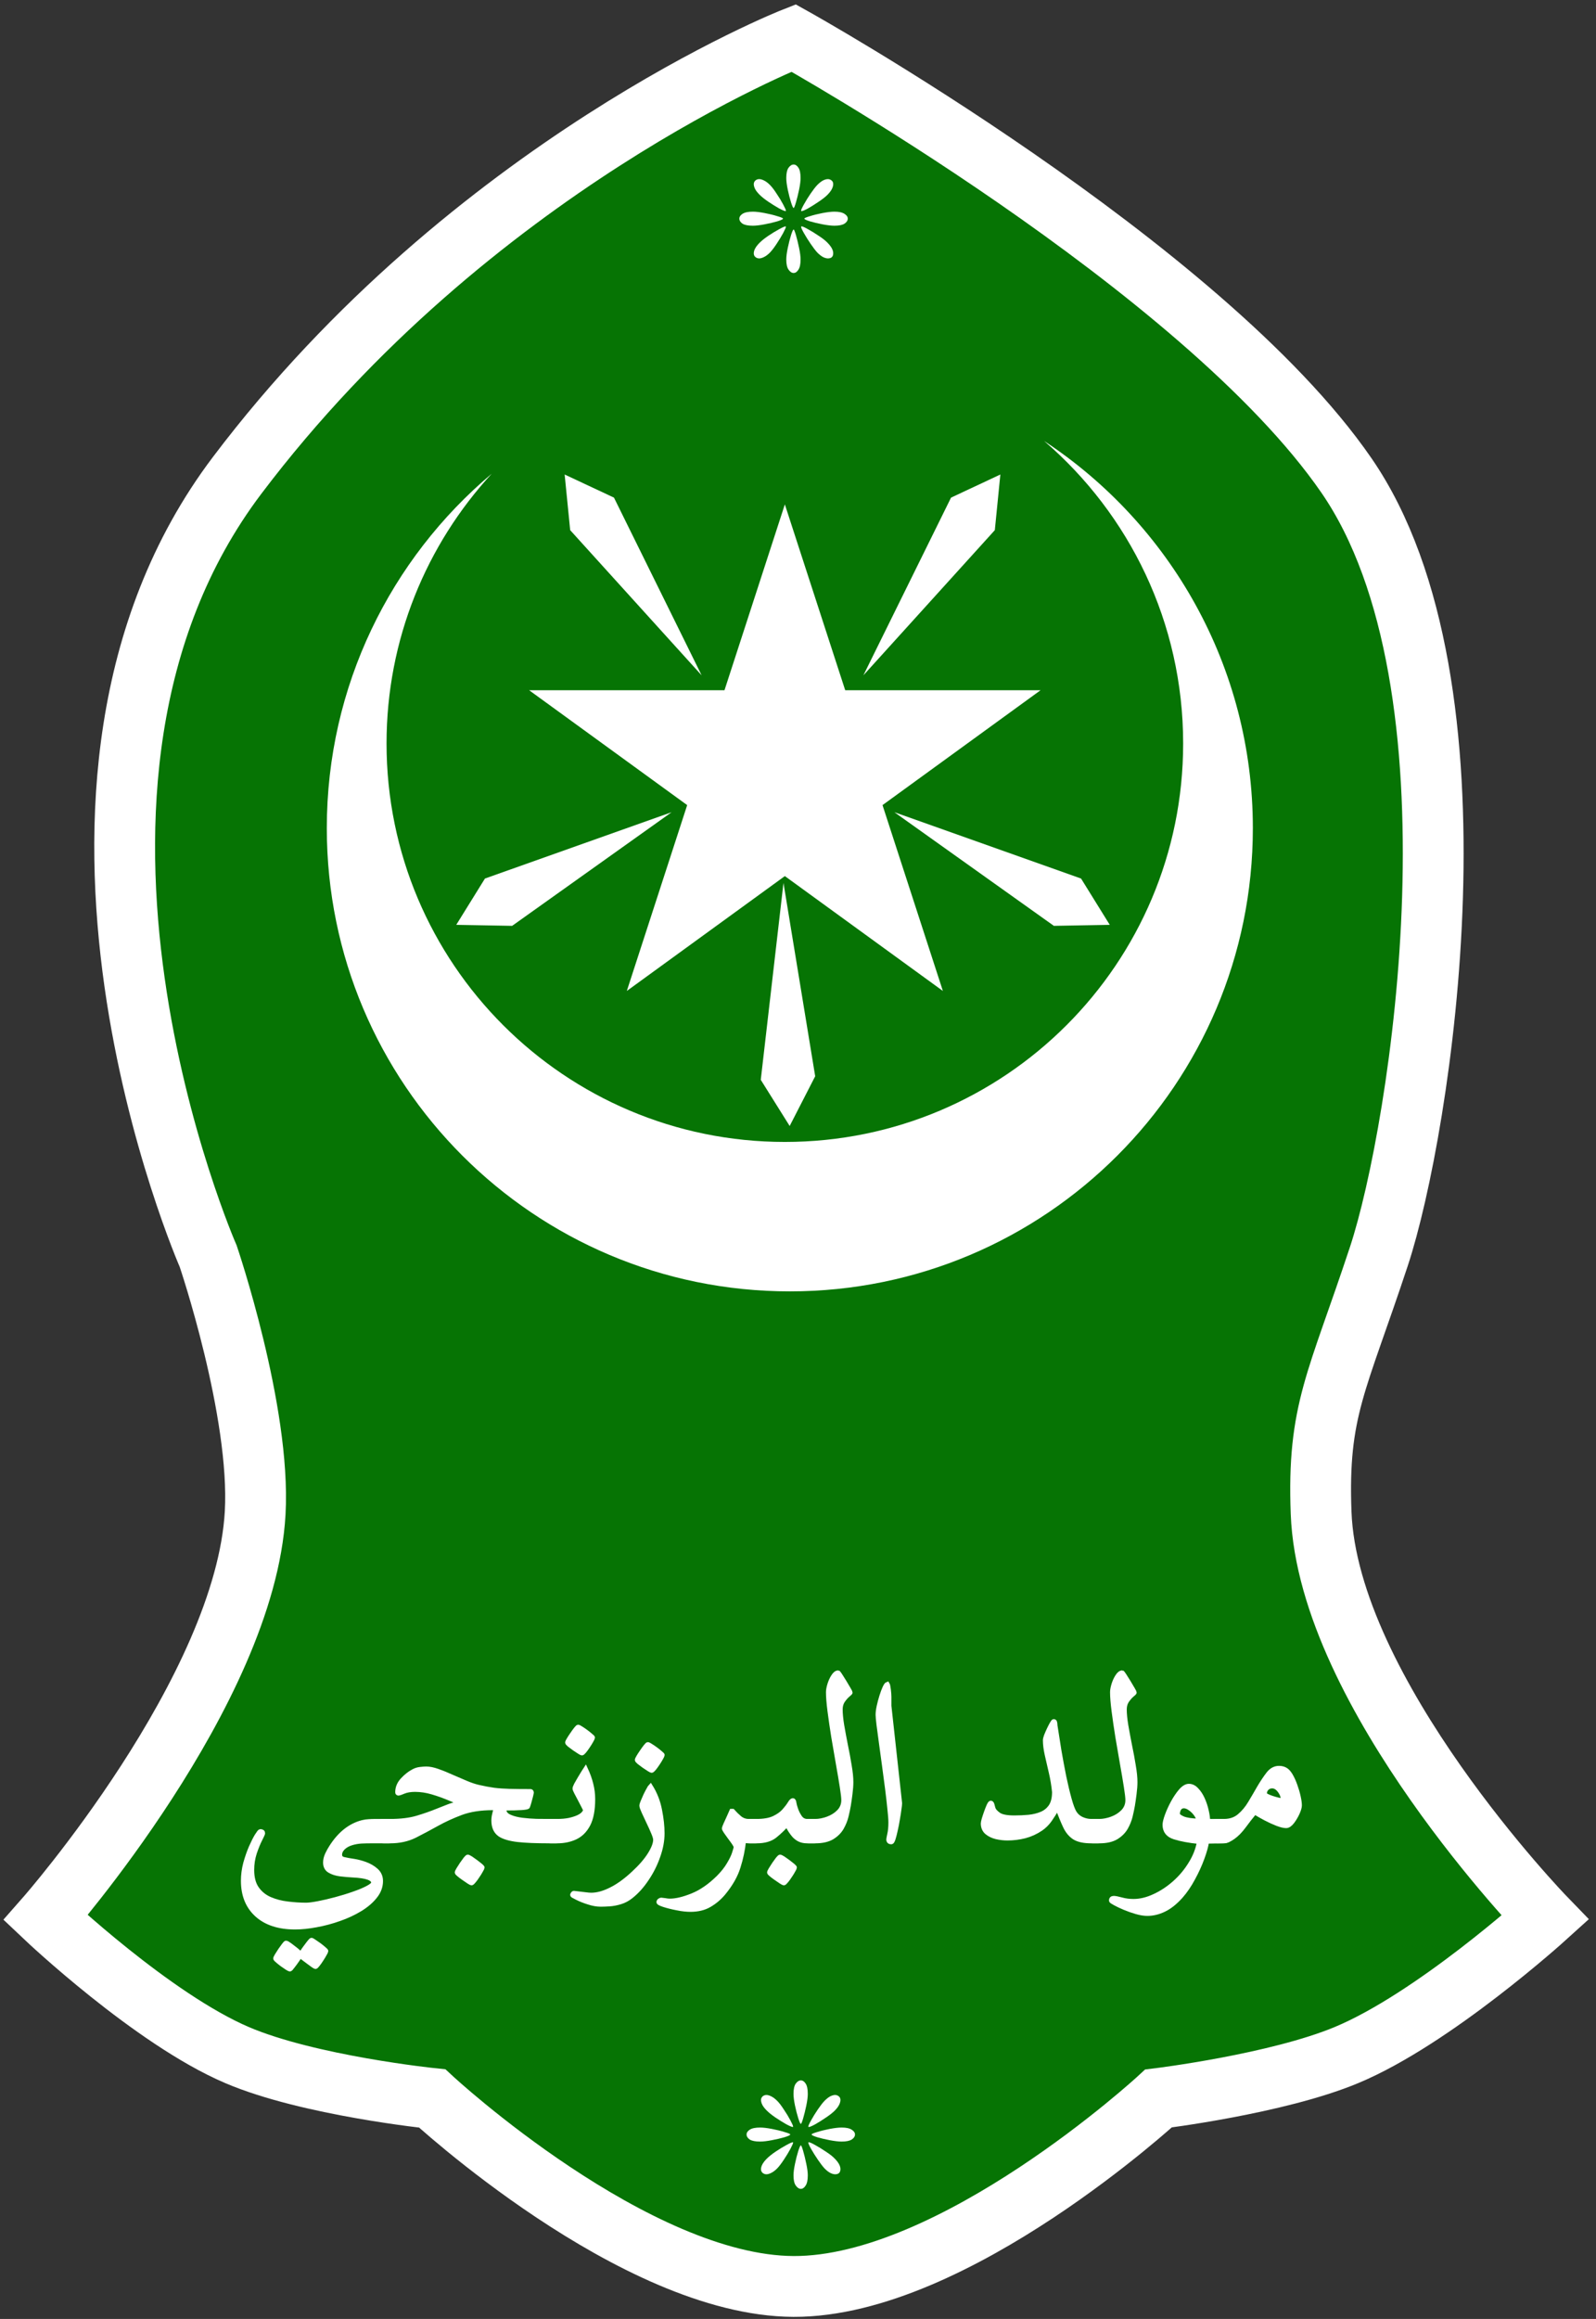 <svg width="210" height="305" viewBox="0 0 210 305" fill="none" xmlns="http://www.w3.org/2000/svg">
<rect x="0" y="0" width="210" height="305" fill="#333333" stroke="none"/>
<path d="M104.416 5C104.416 5 158.14 34.953 177.158 62.528C196.175 90.103 186.933 148.582 181.437 165.223C175.941 181.863 173.321 185.475 173.83 198.979C174.725 222.731 203.307 252.228 203.307 252.228C203.307 252.228 188.618 265.527 177.158 270.295C168.009 274.101 152.435 276 152.435 276C152.435 276 125.508 300.809 104.416 300.723C83.489 300.638 56.872 276 56.872 276C56.872 276 40.644 274.328 31.198 270.295C20.062 265.54 6 252.228 6 252.228C6 252.228 32.274 222.361 33.575 198.979C34.321 185.598 27.395 165.223 27.395 165.223C27.395 165.223 0.295 103.416 31.198 62.528C62.102 21.64 104.416 5 104.416 5Z" fill="#067404" stroke="white" stroke-width="8"/>
<mask id="path-2-outside-1_554_958" maskUnits="userSpaceOnUse" x="31" y="219" width="141" height="41" fill="black">
<rect fill="white" x="31" y="219" width="141" height="41"/>
<path d="M52.214 240.832C52.214 241.158 52.151 241.46 52.025 241.739C51.909 242.007 51.585 242.142 51.053 242.142H48.804C48.417 242.142 48.001 242.151 47.556 242.171C47.111 242.199 46.695 242.271 46.308 242.386C45.834 242.521 45.447 242.732 45.147 243.02C44.857 243.308 44.712 243.615 44.712 243.941C44.712 244.268 44.891 244.469 45.248 244.546C45.616 244.632 46.066 244.714 46.598 244.791C47.033 244.858 47.522 244.987 48.064 245.179C48.615 245.381 49.089 245.659 49.486 246.014C49.892 246.379 50.095 246.84 50.095 247.396C50.095 248.126 49.844 248.803 49.34 249.426C48.847 250.05 48.189 250.612 47.367 251.111C46.545 251.61 45.635 252.032 44.639 252.378C43.643 252.733 42.636 253.001 41.621 253.184C40.615 253.376 39.681 253.472 38.82 253.472C36.682 253.472 35.009 252.925 33.799 251.831C32.6 250.736 32 249.249 32 247.368C32 246.6 32.102 245.832 32.305 245.064C32.518 244.306 32.759 243.61 33.03 242.977C33.311 242.343 33.567 241.835 33.799 241.451C34.041 241.067 34.191 240.875 34.249 240.875C34.472 240.875 34.583 240.956 34.583 241.12C34.583 241.177 34.462 241.446 34.22 241.926C33.978 242.396 33.736 242.986 33.495 243.697C33.262 244.416 33.146 245.165 33.146 245.942C33.146 246.969 33.364 247.79 33.799 248.404C34.235 249.018 34.805 249.479 35.512 249.786C36.227 250.093 37.001 250.295 37.833 250.391C38.665 250.496 39.478 250.549 40.271 250.549C40.629 250.549 41.161 250.482 41.867 250.348C42.574 250.213 43.338 250.036 44.16 249.815C44.992 249.594 45.785 249.35 46.54 249.081C47.294 248.822 47.914 248.563 48.397 248.303C48.891 248.044 49.137 247.814 49.137 247.612C49.137 247.046 48.233 246.72 46.424 246.633C45.892 246.605 45.345 246.557 44.784 246.489C44.233 246.422 43.764 246.274 43.377 246.043C42.999 245.822 42.811 245.463 42.811 244.963C42.811 244.618 42.898 244.258 43.072 243.884C43.246 243.519 43.425 243.197 43.609 242.919C44.721 241.182 46.076 240.107 47.672 239.694C47.981 239.618 48.272 239.574 48.542 239.565C48.823 239.546 49.123 239.536 49.442 239.536H51.053C51.585 239.536 51.909 239.67 52.025 239.939C52.151 240.208 52.214 240.505 52.214 240.832ZM42.898 256.61C42.898 256.658 42.835 256.788 42.709 256.999C42.593 257.22 42.448 257.46 42.274 257.719C42.109 257.978 41.955 258.199 41.809 258.381C41.664 258.573 41.563 258.669 41.505 258.669C41.476 258.669 41.369 258.606 41.185 258.482C41.011 258.357 40.808 258.208 40.576 258.035C40.353 257.872 40.155 257.724 39.981 257.589C39.816 257.455 39.725 257.383 39.705 257.373C39.647 257.325 39.594 257.301 39.546 257.301C39.497 257.301 39.449 257.325 39.401 257.373C39.381 257.392 39.28 257.536 39.096 257.805C38.912 258.074 38.719 258.338 38.515 258.597C38.322 258.866 38.196 259 38.138 259C38.099 259 37.978 258.938 37.775 258.813C37.582 258.688 37.364 258.539 37.122 258.367C36.89 258.194 36.687 258.031 36.513 257.877C36.339 257.733 36.252 257.637 36.252 257.589C36.252 257.532 36.315 257.397 36.44 257.186C36.576 256.975 36.726 256.74 36.89 256.481C37.064 256.231 37.224 256.01 37.369 255.818C37.514 255.636 37.601 255.545 37.63 255.545C37.717 255.545 37.896 255.646 38.167 255.847C38.438 256.049 38.699 256.25 38.951 256.452C39.202 256.663 39.338 256.783 39.357 256.812C39.444 256.898 39.507 256.941 39.546 256.941C39.604 256.941 39.667 256.889 39.734 256.783C39.754 256.754 39.855 256.605 40.039 256.337C40.233 256.078 40.426 255.818 40.62 255.559C40.823 255.3 40.944 255.171 40.982 255.171C41.031 255.171 41.151 255.238 41.345 255.372C41.548 255.506 41.771 255.66 42.013 255.833C42.254 256.015 42.462 256.183 42.636 256.337C42.811 256.49 42.898 256.581 42.898 256.61Z"/>
<path d="M74.212 240.832C74.212 241.158 74.149 241.46 74.024 241.739C73.907 242.007 73.588 242.142 73.066 242.142H72.282C70.531 242.142 69.138 242.084 68.103 241.969C67.068 241.844 66.299 241.619 65.796 241.292C65.235 240.908 64.954 240.294 64.954 239.45C64.954 239.171 64.988 238.898 65.056 238.629C65.124 238.36 65.191 238.077 65.259 237.78H64.882C63.237 237.78 61.834 237.996 60.674 238.427C59.522 238.859 58.463 239.344 57.496 239.882C56.499 240.438 55.527 240.956 54.579 241.436C53.631 241.907 52.552 242.142 51.343 242.142H50.574C50.042 242.142 49.718 242.007 49.602 241.739C49.476 241.46 49.413 241.158 49.413 240.832C49.413 240.505 49.476 240.208 49.602 239.939C49.718 239.67 50.042 239.536 50.574 239.536H51.343C52.736 239.536 53.916 239.392 54.884 239.104C55.851 238.816 56.746 238.504 57.568 238.168C58.081 237.957 58.579 237.76 59.063 237.578C59.556 237.396 60.069 237.247 60.601 237.132C60.224 236.978 59.706 236.762 59.048 236.484C58.391 236.206 57.675 235.951 56.901 235.721C56.127 235.491 55.363 235.375 54.608 235.375C54.028 235.375 53.534 235.457 53.128 235.62C52.731 235.783 52.509 235.865 52.46 235.865C52.354 235.865 52.301 235.822 52.301 235.735C52.301 235.131 52.523 234.588 52.968 234.109C53.423 233.619 53.887 233.25 54.361 233C54.642 232.837 54.947 232.736 55.276 232.698C55.614 232.659 55.885 232.64 56.088 232.64C56.514 232.64 57.012 232.741 57.583 232.942C58.163 233.144 58.768 233.389 59.397 233.677C60.035 233.955 60.659 234.224 61.269 234.483C61.878 234.742 62.429 234.929 62.923 235.044C63.677 235.217 64.364 235.347 64.983 235.433C65.612 235.51 66.299 235.558 67.044 235.577C67.789 235.596 68.713 235.606 69.815 235.606C69.864 235.606 69.898 235.63 69.917 235.678C69.936 235.726 69.946 235.759 69.946 235.779C69.946 235.807 69.912 235.951 69.844 236.21C69.777 236.46 69.704 236.729 69.627 237.017C69.549 237.295 69.487 237.492 69.438 237.607C69.39 237.751 68.369 237.823 66.376 237.823C66.367 237.852 66.357 237.895 66.347 237.952C66.347 238 66.347 238.048 66.347 238.096C66.347 238.48 66.623 238.783 67.174 239.003C67.59 239.176 68.098 239.301 68.698 239.378C69.308 239.454 69.931 239.502 70.57 239.522C71.218 239.531 71.789 239.536 72.282 239.536H73.066C73.588 239.536 73.907 239.67 74.024 239.939C74.149 240.208 74.212 240.505 74.212 240.832ZM63.46 245.626C63.46 245.674 63.397 245.803 63.271 246.014C63.155 246.235 63.01 246.47 62.836 246.72C62.671 246.979 62.512 247.2 62.357 247.382C62.202 247.574 62.096 247.67 62.038 247.67C62.009 247.67 61.892 247.608 61.689 247.483C61.496 247.358 61.278 247.209 61.036 247.037C60.794 246.873 60.582 246.715 60.398 246.561C60.224 246.417 60.137 246.322 60.137 246.274C60.137 246.216 60.2 246.082 60.325 245.87C60.451 245.659 60.601 245.424 60.775 245.165C60.949 244.915 61.109 244.695 61.254 244.503C61.409 244.32 61.505 244.229 61.544 244.229C61.602 244.229 61.733 244.292 61.936 244.416C62.139 244.551 62.357 244.704 62.589 244.877C62.821 245.05 63.024 245.208 63.199 245.352C63.373 245.506 63.46 245.597 63.46 245.626Z"/>
<path d="M78.014 236.628C78.014 238.039 77.806 239.147 77.39 239.953C76.974 240.75 76.408 241.316 75.692 241.652C74.986 241.979 74.193 242.142 73.313 242.142H72.543C72.011 242.142 71.687 242.007 71.571 241.739C71.445 241.46 71.383 241.158 71.383 240.832C71.383 240.505 71.445 240.208 71.571 239.939C71.687 239.67 72.011 239.536 72.543 239.536H73.313C73.912 239.536 74.444 239.488 74.909 239.392C75.383 239.286 75.784 239.157 76.113 239.003C76.413 238.859 76.636 238.701 76.781 238.528C76.935 238.346 77.013 238.207 77.013 238.111C77.013 238.024 76.94 237.847 76.795 237.578C76.66 237.3 76.5 236.993 76.316 236.657C76.142 236.321 75.983 236.018 75.838 235.75C75.702 235.481 75.634 235.313 75.634 235.246C75.634 235.15 75.697 234.977 75.823 234.728C75.958 234.478 76.113 234.209 76.287 233.921C76.461 233.624 76.621 233.36 76.766 233.13C76.921 232.89 77.018 232.741 77.056 232.683C77.376 233.374 77.613 234.037 77.767 234.67C77.932 235.303 78.014 235.956 78.014 236.628ZM77.985 228.537C77.985 228.585 77.922 228.719 77.796 228.94C77.68 229.151 77.535 229.386 77.361 229.646C77.197 229.895 77.037 230.116 76.882 230.308C76.728 230.49 76.621 230.581 76.563 230.581C76.534 230.581 76.418 230.519 76.215 230.394C76.021 230.269 75.804 230.126 75.562 229.962C75.32 229.79 75.107 229.631 74.923 229.487C74.749 229.334 74.662 229.233 74.662 229.185C74.662 229.127 74.725 228.993 74.851 228.782C74.977 228.571 75.126 228.34 75.301 228.091C75.475 227.832 75.634 227.611 75.779 227.429C75.934 227.237 76.031 227.141 76.07 227.141C76.128 227.141 76.258 227.208 76.461 227.342C76.665 227.467 76.882 227.616 77.114 227.788C77.347 227.961 77.55 228.124 77.724 228.278C77.898 228.422 77.985 228.508 77.985 228.537Z"/>
<path d="M87.141 241.12C87.141 242.099 86.953 243.111 86.576 244.157C86.208 245.213 85.715 246.197 85.095 247.109C84.486 248.03 83.809 248.788 83.064 249.383C82.619 249.748 82.14 250.007 81.627 250.161C81.124 250.314 80.641 250.405 80.176 250.434C79.722 250.463 79.344 250.477 79.044 250.477C78.541 250.477 78 250.381 77.419 250.189C76.839 250.007 76.345 249.81 75.939 249.599C75.523 249.398 75.315 249.278 75.315 249.239C75.315 249.191 75.339 249.138 75.388 249.081C75.426 249.023 75.465 248.994 75.504 248.994C75.533 248.994 75.697 249.014 75.997 249.052C76.287 249.09 76.611 249.129 76.969 249.167C77.318 249.215 77.588 249.239 77.782 249.239C78.585 249.239 79.46 248.999 80.408 248.519C81.356 248.049 82.343 247.334 83.369 246.374C84.297 245.52 85.008 244.7 85.502 243.913C85.995 243.126 86.242 242.478 86.242 241.969C86.242 241.777 86.15 241.465 85.966 241.033C85.782 240.592 85.569 240.121 85.328 239.622C85.095 239.123 84.887 238.677 84.704 238.284C84.52 237.88 84.428 237.616 84.428 237.492C84.428 237.386 84.481 237.209 84.588 236.959C84.694 236.7 84.815 236.422 84.95 236.124C85.095 235.827 85.231 235.567 85.357 235.347C85.482 235.116 85.56 234.987 85.589 234.958C86.189 235.918 86.595 236.954 86.808 238.068C87.03 239.181 87.141 240.198 87.141 241.12ZM87.156 230.826C87.156 230.874 87.093 231.008 86.967 231.229C86.851 231.44 86.706 231.676 86.532 231.935C86.368 232.184 86.208 232.405 86.053 232.597C85.898 232.779 85.792 232.87 85.734 232.87C85.705 232.87 85.589 232.808 85.386 232.683C85.192 232.559 84.975 232.415 84.733 232.251C84.491 232.079 84.278 231.92 84.094 231.776C83.92 231.623 83.833 231.522 83.833 231.474C83.833 231.416 83.896 231.282 84.022 231.071C84.147 230.86 84.297 230.629 84.471 230.38C84.646 230.121 84.805 229.9 84.95 229.718C85.105 229.526 85.202 229.43 85.24 229.43C85.299 229.43 85.429 229.497 85.632 229.631C85.835 229.756 86.053 229.905 86.285 230.078C86.517 230.25 86.721 230.413 86.895 230.567C87.069 230.711 87.156 230.797 87.156 230.826Z"/>
<path d="M100.462 240.832C100.462 241.158 100.4 241.46 100.274 241.739C100.158 242.007 99.834 242.142 99.302 242.142H98.518C98.421 242.142 98.32 242.137 98.213 242.127C98.117 242.108 98.001 242.099 97.865 242.099C97.739 243.279 97.497 244.431 97.139 245.554C96.791 246.686 96.138 247.833 95.18 248.994C94.648 249.628 94.034 250.146 93.338 250.549C92.651 250.952 91.819 251.154 90.842 251.154C90.319 251.154 89.729 251.087 89.071 250.952C88.423 250.828 87.862 250.688 87.388 250.535C86.914 250.381 86.677 250.261 86.677 250.175C86.677 250.098 86.716 250.031 86.793 249.973C86.871 249.916 86.943 249.887 87.011 249.887C87.059 249.887 87.214 249.906 87.475 249.945C87.727 249.993 87.944 250.017 88.128 250.017C88.951 250.017 89.942 249.781 91.103 249.311C92.264 248.841 93.405 248.054 94.528 246.95C95.137 246.336 95.606 245.741 95.935 245.165C96.274 244.599 96.506 244.109 96.632 243.697C96.767 243.284 96.835 243.025 96.835 242.919C96.835 242.833 96.757 242.67 96.603 242.43C96.448 242.199 96.264 241.945 96.051 241.667C95.848 241.388 95.669 241.139 95.514 240.918C95.359 240.688 95.282 240.539 95.282 240.472C95.282 240.424 95.355 240.237 95.5 239.91C95.654 239.574 95.809 239.234 95.964 238.888C96.129 238.533 96.23 238.307 96.269 238.212H96.399C96.68 238.528 96.99 238.831 97.328 239.118C97.676 239.397 98.073 239.536 98.518 239.536H99.302C99.834 239.536 100.158 239.67 100.274 239.939C100.4 240.208 100.462 240.505 100.462 240.832Z"/>
<path d="M108.197 240.832C108.197 241.158 108.134 241.46 108.008 241.739C107.892 242.007 107.568 242.142 107.036 242.142H106.223C105.836 242.142 105.507 242.079 105.237 241.955C104.966 241.83 104.719 241.647 104.496 241.408C104.351 241.244 104.182 241.019 103.989 240.731C103.805 240.443 103.66 240.174 103.553 239.925C103.06 240.481 102.528 240.99 101.957 241.451C101.386 241.911 100.583 242.142 99.548 242.142H98.779C98.247 242.142 97.923 242.007 97.807 241.739C97.681 241.46 97.618 241.158 97.618 240.832C97.618 240.505 97.681 240.208 97.807 239.939C97.923 239.67 98.247 239.536 98.779 239.536H99.548C100.496 239.536 101.261 239.402 101.841 239.133C102.421 238.855 102.871 238.533 103.191 238.168C103.51 237.804 103.752 237.487 103.916 237.218C104.081 236.94 104.216 236.801 104.322 236.801C104.409 236.801 104.467 236.921 104.496 237.161C104.535 237.391 104.608 237.655 104.714 237.952C104.821 238.288 104.995 238.639 105.237 239.003C105.478 239.358 105.807 239.536 106.223 239.536H107.036C107.568 239.536 107.892 239.67 108.008 239.939C108.134 240.208 108.197 240.505 108.197 240.832ZM104.555 245.626C104.555 245.674 104.492 245.803 104.366 246.014C104.25 246.235 104.105 246.47 103.931 246.72C103.766 246.979 103.606 247.2 103.452 247.382C103.297 247.574 103.191 247.67 103.132 247.67C103.103 247.67 102.987 247.608 102.784 247.483C102.591 247.358 102.373 247.209 102.131 247.037C101.889 246.873 101.677 246.715 101.493 246.561C101.319 246.417 101.232 246.322 101.232 246.274C101.232 246.216 101.294 246.082 101.42 245.87C101.546 245.659 101.696 245.424 101.87 245.165C102.044 244.915 102.204 244.695 102.349 244.503C102.504 244.32 102.6 244.229 102.639 244.229C102.697 244.229 102.828 244.292 103.031 244.416C103.234 244.551 103.452 244.704 103.684 244.877C103.916 245.05 104.119 245.208 104.293 245.352C104.467 245.506 104.555 245.597 104.555 245.626Z"/>
<path d="M111.984 234.396C111.984 234.819 111.945 235.337 111.868 235.951C111.791 236.556 111.718 237.06 111.65 237.463C111.583 237.856 111.486 238.317 111.36 238.845C111.234 239.373 111.026 239.891 110.736 240.4C110.446 240.899 110.025 241.316 109.474 241.652C108.922 241.979 108.187 242.142 107.268 242.142H106.499C105.967 242.142 105.643 242.007 105.527 241.739C105.401 241.46 105.338 241.158 105.338 240.832C105.338 240.505 105.401 240.208 105.527 239.939C105.643 239.67 105.967 239.536 106.499 239.536H107.268C107.781 239.536 108.327 239.43 108.908 239.219C109.488 239.008 109.982 238.696 110.388 238.284C110.794 237.861 110.997 237.353 110.997 236.757C110.997 236.441 110.93 235.855 110.794 235.001C110.659 234.137 110.49 233.134 110.286 231.992C110.083 230.841 109.88 229.66 109.677 228.451C109.483 227.241 109.319 226.114 109.184 225.068C109.048 224.021 108.98 223.186 108.98 222.563C108.98 222.284 109.043 221.944 109.169 221.54C109.295 221.137 109.459 220.782 109.662 220.475C109.866 220.158 110.074 220 110.286 220C110.306 220 110.398 220.125 110.562 220.374C110.727 220.624 110.91 220.917 111.113 221.252C111.317 221.588 111.496 221.891 111.65 222.159C111.805 222.428 111.883 222.577 111.883 222.606C111.883 222.644 111.771 222.755 111.549 222.937C111.336 223.119 111.118 223.369 110.896 223.685C110.683 224.002 110.577 224.386 110.577 224.837C110.577 225.394 110.644 226.09 110.78 226.925C110.925 227.76 111.089 228.643 111.273 229.574C111.467 230.495 111.631 231.383 111.766 232.237C111.912 233.082 111.984 233.801 111.984 234.396Z"/>
<path d="M118.398 237.175C118.398 237.309 118.369 237.568 118.311 237.952C118.263 238.336 118.195 238.773 118.108 239.262C118.03 239.752 117.938 240.227 117.832 240.688C117.735 241.139 117.639 241.518 117.542 241.825C117.445 242.123 117.358 242.271 117.281 242.271C117.039 242.271 116.918 242.156 116.918 241.926C116.918 241.868 116.961 241.638 117.048 241.235C117.145 240.832 117.194 240.318 117.194 239.694C117.194 239.301 117.15 238.715 117.063 237.938C116.986 237.151 116.884 236.258 116.758 235.26C116.632 234.262 116.497 233.24 116.352 232.194C116.207 231.138 116.071 230.145 115.946 229.214C115.82 228.273 115.713 227.477 115.626 226.824C115.549 226.162 115.51 225.735 115.51 225.543C115.51 225.226 115.559 224.847 115.655 224.405C115.752 223.964 115.868 223.527 116.004 223.095C116.139 222.663 116.275 222.299 116.41 222.001C116.555 221.694 116.671 221.526 116.758 221.497C116.816 221.584 116.869 221.828 116.918 222.231C116.966 222.635 116.99 222.946 116.99 223.167V224.362L118.398 237.175Z"/>
<path d="M145.519 240.832C145.519 241.158 145.456 241.46 145.33 241.739C145.214 242.007 144.89 242.142 144.358 242.142H143.589C142.631 242.142 141.901 241.988 141.398 241.681C140.895 241.364 140.488 240.884 140.179 240.241C139.869 239.589 139.526 238.754 139.149 237.736C138.791 238.351 138.447 238.893 138.118 239.363C137.789 239.824 137.402 240.208 136.957 240.515C136.309 240.956 135.608 241.278 134.853 241.48C134.099 241.671 133.335 241.767 132.561 241.767C132.067 241.767 131.574 241.71 131.08 241.595C130.587 241.47 130.176 241.268 129.847 240.99C129.518 240.702 129.354 240.313 129.354 239.824C129.354 239.728 129.392 239.541 129.47 239.262C129.557 238.975 129.658 238.667 129.775 238.341C129.891 238.015 130.002 237.732 130.108 237.492C130.224 237.252 130.311 237.132 130.369 237.132C130.457 237.132 130.524 237.237 130.573 237.449C130.621 237.65 130.665 237.804 130.703 237.909C130.79 238.149 131.022 238.403 131.4 238.672C131.787 238.941 132.474 239.075 133.46 239.075C134.108 239.075 134.742 239.047 135.361 238.989C135.99 238.922 136.556 238.783 137.059 238.571C137.572 238.351 137.978 238.015 138.278 237.564C138.578 237.103 138.728 236.479 138.728 235.692C138.641 234.819 138.5 233.969 138.307 233.144C138.113 232.309 137.934 231.532 137.77 230.812C137.606 230.082 137.523 229.439 137.523 228.883C137.523 228.758 137.572 228.561 137.668 228.292C137.775 228.024 137.896 227.745 138.031 227.457C138.167 227.169 138.292 226.925 138.408 226.723C138.534 226.512 138.612 226.406 138.641 226.406C138.718 226.406 138.766 226.44 138.786 226.507C138.815 226.565 138.834 226.718 138.844 226.968C138.999 227.995 139.173 229.099 139.366 230.279C139.569 231.45 139.782 232.592 140.005 233.705C140.237 234.809 140.469 235.779 140.701 236.614C140.933 237.449 141.151 238.039 141.354 238.384C141.586 238.768 141.906 239.056 142.312 239.248C142.728 239.44 143.154 239.536 143.589 239.536H144.358C144.89 239.536 145.214 239.67 145.33 239.939C145.456 240.208 145.519 240.505 145.519 240.832Z"/>
<path d="M149.364 234.396C149.364 234.819 149.326 235.337 149.248 235.951C149.171 236.556 149.098 237.06 149.03 237.463C148.963 237.856 148.866 238.317 148.74 238.845C148.615 239.373 148.407 239.891 148.116 240.4C147.826 240.899 147.405 241.316 146.854 241.652C146.302 241.979 145.567 242.142 144.648 242.142H143.879C143.347 242.142 143.023 242.007 142.907 241.739C142.781 241.46 142.718 241.158 142.718 240.832C142.718 240.505 142.781 240.208 142.907 239.939C143.023 239.67 143.347 239.536 143.879 239.536H144.648C145.161 239.536 145.707 239.43 146.288 239.219C146.868 239.008 147.362 238.696 147.768 238.284C148.174 237.861 148.377 237.353 148.377 236.757C148.377 236.441 148.31 235.855 148.174 235.001C148.039 234.137 147.87 233.134 147.666 231.992C147.463 230.841 147.26 229.66 147.057 228.451C146.864 227.241 146.699 226.114 146.564 225.068C146.428 224.021 146.36 223.186 146.36 222.563C146.36 222.284 146.423 221.944 146.549 221.54C146.675 221.137 146.839 220.782 147.042 220.475C147.246 220.158 147.454 220 147.666 220C147.686 220 147.778 220.125 147.942 220.374C148.107 220.624 148.29 220.917 148.494 221.252C148.697 221.588 148.876 221.891 149.03 222.159C149.185 222.428 149.263 222.577 149.263 222.606C149.263 222.644 149.151 222.755 148.929 222.937C148.716 223.119 148.498 223.369 148.276 223.685C148.063 224.002 147.957 224.386 147.957 224.837C147.957 225.394 148.024 226.09 148.16 226.925C148.305 227.76 148.469 228.643 148.653 229.574C148.847 230.495 149.011 231.383 149.147 232.237C149.292 233.082 149.364 233.801 149.364 234.396Z"/>
<path d="M161.931 240.832C161.931 241.158 161.868 241.46 161.742 241.739C161.626 242.007 161.307 242.142 160.784 242.142L158.796 242.185C158.7 242.809 158.492 243.553 158.172 244.416C157.853 245.29 157.452 246.168 156.968 247.051C156.494 247.944 155.957 248.731 155.357 249.412C154.622 250.228 153.892 250.808 153.166 251.154C152.441 251.509 151.705 251.687 150.96 251.687C150.544 251.687 150.066 251.61 149.524 251.456C148.992 251.303 148.474 251.12 147.971 250.909C147.468 250.698 147.052 250.501 146.723 250.319C146.385 250.137 146.215 250.021 146.215 249.973C146.215 249.762 146.327 249.657 146.549 249.657C146.743 249.657 147.086 249.724 147.579 249.858C148.063 249.993 148.585 250.06 149.147 250.06C150.037 250.06 150.951 249.839 151.889 249.398C152.837 248.966 153.727 248.38 154.559 247.641C155.391 246.902 156.092 246.062 156.663 245.122C157.244 244.191 157.621 243.226 157.795 242.228C156.46 242.094 155.372 241.892 154.53 241.623C153.688 241.355 153.268 240.817 153.268 240.011C153.268 239.733 153.369 239.315 153.572 238.759C153.776 238.202 154.037 237.631 154.356 237.045C154.685 236.45 155.028 235.946 155.386 235.534C155.754 235.121 156.102 234.915 156.431 234.915C156.799 234.915 157.132 235.078 157.432 235.404C157.742 235.721 158.008 236.124 158.23 236.614C158.453 237.103 158.622 237.612 158.738 238.14C158.864 238.667 158.927 239.133 158.927 239.536H160.784C161.307 239.536 161.626 239.67 161.742 239.939C161.868 240.208 161.931 240.505 161.931 240.832ZM157.708 239.493C157.708 239.234 157.602 238.951 157.389 238.643C157.176 238.336 156.92 238.077 156.62 237.866C156.32 237.645 156.039 237.535 155.778 237.535C155.507 237.535 155.299 237.64 155.154 237.852C155.019 238.063 154.951 238.307 154.951 238.586C154.951 238.778 155.178 238.975 155.633 239.176C156.088 239.368 156.779 239.474 157.708 239.493Z"/>
<path d="M171 237.449C171 237.688 170.903 238.024 170.71 238.456C170.516 238.879 170.284 239.267 170.013 239.622C169.742 239.968 169.481 240.141 169.23 240.141C168.93 240.141 168.533 240.045 168.04 239.853C167.546 239.661 167.034 239.426 166.502 239.147C165.979 238.869 165.51 238.6 165.094 238.341C164.601 238.936 164.122 239.55 163.657 240.184C163.193 240.808 162.724 241.288 162.25 241.623C162.027 241.777 161.819 241.902 161.626 241.998C161.432 242.094 161.239 242.142 161.046 242.142H160.276C159.744 242.142 159.42 242.007 159.304 241.739C159.178 241.46 159.116 241.158 159.116 240.832C159.116 240.505 159.178 240.208 159.304 239.939C159.42 239.67 159.744 239.536 160.276 239.536H161.046C161.848 239.536 162.521 239.31 163.063 238.859C163.614 238.399 164.093 237.828 164.499 237.146C164.915 236.455 165.317 235.769 165.704 235.087C166.09 234.435 166.482 233.849 166.879 233.331C167.276 232.813 167.745 232.554 168.286 232.554C168.606 232.554 168.881 232.621 169.114 232.755C169.346 232.88 169.568 233.115 169.781 233.461C170.013 233.845 170.221 234.296 170.405 234.814C170.589 235.323 170.734 235.817 170.84 236.297C170.947 236.777 171 237.161 171 237.449ZM168.794 236.498C168.794 236.191 168.649 235.85 168.359 235.476C168.069 235.102 167.745 234.915 167.387 234.915C167.106 234.915 166.869 235.011 166.676 235.203C166.492 235.395 166.4 235.615 166.4 235.865C166.4 235.903 166.415 235.951 166.444 236.009C166.473 236.066 166.54 236.129 166.647 236.196C166.831 236.292 167.063 236.388 167.343 236.484C167.633 236.58 167.9 236.657 168.141 236.714C168.383 236.772 168.528 236.801 168.577 236.801C168.722 236.801 168.794 236.7 168.794 236.498Z"/>
</mask>
<path d="M52.214 240.832C52.214 241.158 52.151 241.46 52.025 241.739C51.909 242.007 51.585 242.142 51.053 242.142H48.804C48.417 242.142 48.001 242.151 47.556 242.171C47.111 242.199 46.695 242.271 46.308 242.386C45.834 242.521 45.447 242.732 45.147 243.02C44.857 243.308 44.712 243.615 44.712 243.941C44.712 244.268 44.891 244.469 45.248 244.546C45.616 244.632 46.066 244.714 46.598 244.791C47.033 244.858 47.522 244.987 48.064 245.179C48.615 245.381 49.089 245.659 49.486 246.014C49.892 246.379 50.095 246.84 50.095 247.396C50.095 248.126 49.844 248.803 49.34 249.426C48.847 250.05 48.189 250.612 47.367 251.111C46.545 251.61 45.635 252.032 44.639 252.378C43.643 252.733 42.636 253.001 41.621 253.184C40.615 253.376 39.681 253.472 38.82 253.472C36.682 253.472 35.009 252.925 33.799 251.831C32.6 250.736 32 249.249 32 247.368C32 246.6 32.102 245.832 32.305 245.064C32.518 244.306 32.759 243.61 33.03 242.977C33.311 242.343 33.567 241.835 33.799 241.451C34.041 241.067 34.191 240.875 34.249 240.875C34.472 240.875 34.583 240.956 34.583 241.12C34.583 241.177 34.462 241.446 34.22 241.926C33.978 242.396 33.736 242.986 33.495 243.697C33.262 244.416 33.146 245.165 33.146 245.942C33.146 246.969 33.364 247.79 33.799 248.404C34.235 249.018 34.805 249.479 35.512 249.786C36.227 250.093 37.001 250.295 37.833 250.391C38.665 250.496 39.478 250.549 40.271 250.549C40.629 250.549 41.161 250.482 41.867 250.348C42.574 250.213 43.338 250.036 44.16 249.815C44.992 249.594 45.785 249.35 46.54 249.081C47.294 248.822 47.914 248.563 48.397 248.303C48.891 248.044 49.137 247.814 49.137 247.612C49.137 247.046 48.233 246.72 46.424 246.633C45.892 246.605 45.345 246.557 44.784 246.489C44.233 246.422 43.764 246.274 43.377 246.043C42.999 245.822 42.811 245.463 42.811 244.963C42.811 244.618 42.898 244.258 43.072 243.884C43.246 243.519 43.425 243.197 43.609 242.919C44.721 241.182 46.076 240.107 47.672 239.694C47.981 239.618 48.272 239.574 48.542 239.565C48.823 239.546 49.123 239.536 49.442 239.536H51.053C51.585 239.536 51.909 239.67 52.025 239.939C52.151 240.208 52.214 240.505 52.214 240.832ZM42.898 256.61C42.898 256.658 42.835 256.788 42.709 256.999C42.593 257.22 42.448 257.46 42.274 257.719C42.109 257.978 41.955 258.199 41.809 258.381C41.664 258.573 41.563 258.669 41.505 258.669C41.476 258.669 41.369 258.606 41.185 258.482C41.011 258.357 40.808 258.208 40.576 258.035C40.353 257.872 40.155 257.724 39.981 257.589C39.816 257.455 39.725 257.383 39.705 257.373C39.647 257.325 39.594 257.301 39.546 257.301C39.497 257.301 39.449 257.325 39.401 257.373C39.381 257.392 39.28 257.536 39.096 257.805C38.912 258.074 38.719 258.338 38.515 258.597C38.322 258.866 38.196 259 38.138 259C38.099 259 37.978 258.938 37.775 258.813C37.582 258.688 37.364 258.539 37.122 258.367C36.89 258.194 36.687 258.031 36.513 257.877C36.339 257.733 36.252 257.637 36.252 257.589C36.252 257.532 36.315 257.397 36.44 257.186C36.576 256.975 36.726 256.74 36.89 256.481C37.064 256.231 37.224 256.01 37.369 255.818C37.514 255.636 37.601 255.545 37.63 255.545C37.717 255.545 37.896 255.646 38.167 255.847C38.438 256.049 38.699 256.25 38.951 256.452C39.202 256.663 39.338 256.783 39.357 256.812C39.444 256.898 39.507 256.941 39.546 256.941C39.604 256.941 39.667 256.889 39.734 256.783C39.754 256.754 39.855 256.605 40.039 256.337C40.233 256.078 40.426 255.818 40.62 255.559C40.823 255.3 40.944 255.171 40.982 255.171C41.031 255.171 41.151 255.238 41.345 255.372C41.548 255.506 41.771 255.66 42.013 255.833C42.254 256.015 42.462 256.183 42.636 256.337C42.811 256.49 42.898 256.581 42.898 256.61Z" fill="white"/>
<path d="M74.212 240.832C74.212 241.158 74.149 241.46 74.024 241.739C73.907 242.007 73.588 242.142 73.066 242.142H72.282C70.531 242.142 69.138 242.084 68.103 241.969C67.068 241.844 66.299 241.619 65.796 241.292C65.235 240.908 64.954 240.294 64.954 239.45C64.954 239.171 64.988 238.898 65.056 238.629C65.124 238.36 65.191 238.077 65.259 237.78H64.882C63.237 237.78 61.834 237.996 60.674 238.427C59.522 238.859 58.463 239.344 57.496 239.882C56.499 240.438 55.527 240.956 54.579 241.436C53.631 241.907 52.552 242.142 51.343 242.142H50.574C50.042 242.142 49.718 242.007 49.602 241.739C49.476 241.46 49.413 241.158 49.413 240.832C49.413 240.505 49.476 240.208 49.602 239.939C49.718 239.67 50.042 239.536 50.574 239.536H51.343C52.736 239.536 53.916 239.392 54.884 239.104C55.851 238.816 56.746 238.504 57.568 238.168C58.081 237.957 58.579 237.76 59.063 237.578C59.556 237.396 60.069 237.247 60.601 237.132C60.224 236.978 59.706 236.762 59.048 236.484C58.391 236.206 57.675 235.951 56.901 235.721C56.127 235.491 55.363 235.375 54.608 235.375C54.028 235.375 53.534 235.457 53.128 235.62C52.731 235.783 52.509 235.865 52.46 235.865C52.354 235.865 52.301 235.822 52.301 235.735C52.301 235.131 52.523 234.588 52.968 234.109C53.423 233.619 53.887 233.25 54.361 233C54.642 232.837 54.947 232.736 55.276 232.698C55.614 232.659 55.885 232.64 56.088 232.64C56.514 232.64 57.012 232.741 57.583 232.942C58.163 233.144 58.768 233.389 59.397 233.677C60.035 233.955 60.659 234.224 61.269 234.483C61.878 234.742 62.429 234.929 62.923 235.044C63.677 235.217 64.364 235.347 64.983 235.433C65.612 235.51 66.299 235.558 67.044 235.577C67.789 235.596 68.713 235.606 69.815 235.606C69.864 235.606 69.898 235.63 69.917 235.678C69.936 235.726 69.946 235.759 69.946 235.779C69.946 235.807 69.912 235.951 69.844 236.21C69.777 236.46 69.704 236.729 69.627 237.017C69.549 237.295 69.487 237.492 69.438 237.607C69.39 237.751 68.369 237.823 66.376 237.823C66.367 237.852 66.357 237.895 66.347 237.952C66.347 238 66.347 238.048 66.347 238.096C66.347 238.48 66.623 238.783 67.174 239.003C67.59 239.176 68.098 239.301 68.698 239.378C69.308 239.454 69.931 239.502 70.57 239.522C71.218 239.531 71.789 239.536 72.282 239.536H73.066C73.588 239.536 73.907 239.67 74.024 239.939C74.149 240.208 74.212 240.505 74.212 240.832ZM63.46 245.626C63.46 245.674 63.397 245.803 63.271 246.014C63.155 246.235 63.01 246.47 62.836 246.72C62.671 246.979 62.512 247.2 62.357 247.382C62.202 247.574 62.096 247.67 62.038 247.67C62.009 247.67 61.892 247.608 61.689 247.483C61.496 247.358 61.278 247.209 61.036 247.037C60.794 246.873 60.582 246.715 60.398 246.561C60.224 246.417 60.137 246.322 60.137 246.274C60.137 246.216 60.2 246.082 60.325 245.87C60.451 245.659 60.601 245.424 60.775 245.165C60.949 244.915 61.109 244.695 61.254 244.503C61.409 244.32 61.505 244.229 61.544 244.229C61.602 244.229 61.733 244.292 61.936 244.416C62.139 244.551 62.357 244.704 62.589 244.877C62.821 245.05 63.024 245.208 63.199 245.352C63.373 245.506 63.46 245.597 63.46 245.626Z" fill="white"/>
<path d="M78.014 236.628C78.014 238.039 77.806 239.147 77.39 239.953C76.974 240.75 76.408 241.316 75.692 241.652C74.986 241.979 74.193 242.142 73.313 242.142H72.543C72.011 242.142 71.687 242.007 71.571 241.739C71.445 241.46 71.383 241.158 71.383 240.832C71.383 240.505 71.445 240.208 71.571 239.939C71.687 239.67 72.011 239.536 72.543 239.536H73.313C73.912 239.536 74.444 239.488 74.909 239.392C75.383 239.286 75.784 239.157 76.113 239.003C76.413 238.859 76.636 238.701 76.781 238.528C76.935 238.346 77.013 238.207 77.013 238.111C77.013 238.024 76.94 237.847 76.795 237.578C76.66 237.3 76.5 236.993 76.316 236.657C76.142 236.321 75.983 236.018 75.838 235.75C75.702 235.481 75.634 235.313 75.634 235.246C75.634 235.15 75.697 234.977 75.823 234.728C75.958 234.478 76.113 234.209 76.287 233.921C76.461 233.624 76.621 233.36 76.766 233.13C76.921 232.89 77.018 232.741 77.056 232.683C77.376 233.374 77.613 234.037 77.767 234.67C77.932 235.303 78.014 235.956 78.014 236.628ZM77.985 228.537C77.985 228.585 77.922 228.719 77.796 228.94C77.68 229.151 77.535 229.386 77.361 229.646C77.197 229.895 77.037 230.116 76.882 230.308C76.728 230.49 76.621 230.581 76.563 230.581C76.534 230.581 76.418 230.519 76.215 230.394C76.021 230.269 75.804 230.126 75.562 229.962C75.32 229.79 75.107 229.631 74.923 229.487C74.749 229.334 74.662 229.233 74.662 229.185C74.662 229.127 74.725 228.993 74.851 228.782C74.977 228.571 75.126 228.34 75.301 228.091C75.475 227.832 75.634 227.611 75.779 227.429C75.934 227.237 76.031 227.141 76.07 227.141C76.128 227.141 76.258 227.208 76.461 227.342C76.665 227.467 76.882 227.616 77.114 227.788C77.347 227.961 77.55 228.124 77.724 228.278C77.898 228.422 77.985 228.508 77.985 228.537Z" fill="white"/>
<path d="M87.141 241.12C87.141 242.099 86.953 243.111 86.576 244.157C86.208 245.213 85.715 246.197 85.095 247.109C84.486 248.03 83.809 248.788 83.064 249.383C82.619 249.748 82.14 250.007 81.627 250.161C81.124 250.314 80.641 250.405 80.176 250.434C79.722 250.463 79.344 250.477 79.044 250.477C78.541 250.477 78 250.381 77.419 250.189C76.839 250.007 76.345 249.81 75.939 249.599C75.523 249.398 75.315 249.278 75.315 249.239C75.315 249.191 75.339 249.138 75.388 249.081C75.426 249.023 75.465 248.994 75.504 248.994C75.533 248.994 75.697 249.014 75.997 249.052C76.287 249.09 76.611 249.129 76.969 249.167C77.318 249.215 77.588 249.239 77.782 249.239C78.585 249.239 79.46 248.999 80.408 248.519C81.356 248.049 82.343 247.334 83.369 246.374C84.297 245.52 85.008 244.7 85.502 243.913C85.995 243.126 86.242 242.478 86.242 241.969C86.242 241.777 86.15 241.465 85.966 241.033C85.782 240.592 85.569 240.121 85.328 239.622C85.095 239.123 84.887 238.677 84.704 238.284C84.52 237.88 84.428 237.616 84.428 237.492C84.428 237.386 84.481 237.209 84.588 236.959C84.694 236.7 84.815 236.422 84.95 236.124C85.095 235.827 85.231 235.567 85.357 235.347C85.482 235.116 85.56 234.987 85.589 234.958C86.189 235.918 86.595 236.954 86.808 238.068C87.03 239.181 87.141 240.198 87.141 241.12ZM87.156 230.826C87.156 230.874 87.093 231.008 86.967 231.229C86.851 231.44 86.706 231.676 86.532 231.935C86.368 232.184 86.208 232.405 86.053 232.597C85.898 232.779 85.792 232.87 85.734 232.87C85.705 232.87 85.589 232.808 85.386 232.683C85.192 232.559 84.975 232.415 84.733 232.251C84.491 232.079 84.278 231.92 84.094 231.776C83.92 231.623 83.833 231.522 83.833 231.474C83.833 231.416 83.896 231.282 84.022 231.071C84.147 230.86 84.297 230.629 84.471 230.38C84.646 230.121 84.805 229.9 84.95 229.718C85.105 229.526 85.202 229.43 85.24 229.43C85.299 229.43 85.429 229.497 85.632 229.631C85.835 229.756 86.053 229.905 86.285 230.078C86.517 230.25 86.721 230.413 86.895 230.567C87.069 230.711 87.156 230.797 87.156 230.826Z" fill="white"/>
<path d="M100.462 240.832C100.462 241.158 100.4 241.46 100.274 241.739C100.158 242.007 99.834 242.142 99.302 242.142H98.518C98.421 242.142 98.32 242.137 98.213 242.127C98.117 242.108 98.001 242.099 97.865 242.099C97.739 243.279 97.497 244.431 97.139 245.554C96.791 246.686 96.138 247.833 95.18 248.994C94.648 249.628 94.034 250.146 93.338 250.549C92.651 250.952 91.819 251.154 90.842 251.154C90.319 251.154 89.729 251.087 89.071 250.952C88.423 250.828 87.862 250.688 87.388 250.535C86.914 250.381 86.677 250.261 86.677 250.175C86.677 250.098 86.716 250.031 86.793 249.973C86.871 249.916 86.943 249.887 87.011 249.887C87.059 249.887 87.214 249.906 87.475 249.945C87.727 249.993 87.944 250.017 88.128 250.017C88.951 250.017 89.942 249.781 91.103 249.311C92.264 248.841 93.405 248.054 94.528 246.95C95.137 246.336 95.606 245.741 95.935 245.165C96.274 244.599 96.506 244.109 96.632 243.697C96.767 243.284 96.835 243.025 96.835 242.919C96.835 242.833 96.757 242.67 96.603 242.43C96.448 242.199 96.264 241.945 96.051 241.667C95.848 241.388 95.669 241.139 95.514 240.918C95.359 240.688 95.282 240.539 95.282 240.472C95.282 240.424 95.355 240.237 95.5 239.91C95.654 239.574 95.809 239.234 95.964 238.888C96.129 238.533 96.23 238.307 96.269 238.212H96.399C96.68 238.528 96.99 238.831 97.328 239.118C97.676 239.397 98.073 239.536 98.518 239.536H99.302C99.834 239.536 100.158 239.67 100.274 239.939C100.4 240.208 100.462 240.505 100.462 240.832Z" fill="white"/>
<path d="M108.197 240.832C108.197 241.158 108.134 241.46 108.008 241.739C107.892 242.007 107.568 242.142 107.036 242.142H106.223C105.836 242.142 105.507 242.079 105.237 241.955C104.966 241.83 104.719 241.647 104.496 241.408C104.351 241.244 104.182 241.019 103.989 240.731C103.805 240.443 103.66 240.174 103.553 239.925C103.06 240.481 102.528 240.99 101.957 241.451C101.386 241.911 100.583 242.142 99.548 242.142H98.779C98.247 242.142 97.923 242.007 97.807 241.739C97.681 241.46 97.618 241.158 97.618 240.832C97.618 240.505 97.681 240.208 97.807 239.939C97.923 239.67 98.247 239.536 98.779 239.536H99.548C100.496 239.536 101.261 239.402 101.841 239.133C102.421 238.855 102.871 238.533 103.191 238.168C103.51 237.804 103.752 237.487 103.916 237.218C104.081 236.94 104.216 236.801 104.322 236.801C104.409 236.801 104.467 236.921 104.496 237.161C104.535 237.391 104.608 237.655 104.714 237.952C104.821 238.288 104.995 238.639 105.237 239.003C105.478 239.358 105.807 239.536 106.223 239.536H107.036C107.568 239.536 107.892 239.67 108.008 239.939C108.134 240.208 108.197 240.505 108.197 240.832ZM104.555 245.626C104.555 245.674 104.492 245.803 104.366 246.014C104.25 246.235 104.105 246.47 103.931 246.72C103.766 246.979 103.606 247.2 103.452 247.382C103.297 247.574 103.191 247.67 103.132 247.67C103.103 247.67 102.987 247.608 102.784 247.483C102.591 247.358 102.373 247.209 102.131 247.037C101.889 246.873 101.677 246.715 101.493 246.561C101.319 246.417 101.232 246.322 101.232 246.274C101.232 246.216 101.294 246.082 101.42 245.87C101.546 245.659 101.696 245.424 101.87 245.165C102.044 244.915 102.204 244.695 102.349 244.503C102.504 244.32 102.6 244.229 102.639 244.229C102.697 244.229 102.828 244.292 103.031 244.416C103.234 244.551 103.452 244.704 103.684 244.877C103.916 245.05 104.119 245.208 104.293 245.352C104.467 245.506 104.555 245.597 104.555 245.626Z" fill="white"/>
<path d="M111.984 234.396C111.984 234.819 111.945 235.337 111.868 235.951C111.791 236.556 111.718 237.06 111.65 237.463C111.583 237.856 111.486 238.317 111.36 238.845C111.234 239.373 111.026 239.891 110.736 240.4C110.446 240.899 110.025 241.316 109.474 241.652C108.922 241.979 108.187 242.142 107.268 242.142H106.499C105.967 242.142 105.643 242.007 105.527 241.739C105.401 241.46 105.338 241.158 105.338 240.832C105.338 240.505 105.401 240.208 105.527 239.939C105.643 239.67 105.967 239.536 106.499 239.536H107.268C107.781 239.536 108.327 239.43 108.908 239.219C109.488 239.008 109.982 238.696 110.388 238.284C110.794 237.861 110.997 237.353 110.997 236.757C110.997 236.441 110.93 235.855 110.794 235.001C110.659 234.137 110.49 233.134 110.286 231.992C110.083 230.841 109.88 229.66 109.677 228.451C109.483 227.241 109.319 226.114 109.184 225.068C109.048 224.021 108.98 223.186 108.98 222.563C108.98 222.284 109.043 221.944 109.169 221.54C109.295 221.137 109.459 220.782 109.662 220.475C109.866 220.158 110.074 220 110.286 220C110.306 220 110.398 220.125 110.562 220.374C110.727 220.624 110.91 220.917 111.113 221.252C111.317 221.588 111.496 221.891 111.65 222.159C111.805 222.428 111.883 222.577 111.883 222.606C111.883 222.644 111.771 222.755 111.549 222.937C111.336 223.119 111.118 223.369 110.896 223.685C110.683 224.002 110.577 224.386 110.577 224.837C110.577 225.394 110.644 226.09 110.78 226.925C110.925 227.76 111.089 228.643 111.273 229.574C111.467 230.495 111.631 231.383 111.766 232.237C111.912 233.082 111.984 233.801 111.984 234.396Z" fill="white"/>
<path d="M118.398 237.175C118.398 237.309 118.369 237.568 118.311 237.952C118.263 238.336 118.195 238.773 118.108 239.262C118.03 239.752 117.938 240.227 117.832 240.688C117.735 241.139 117.639 241.518 117.542 241.825C117.445 242.123 117.358 242.271 117.281 242.271C117.039 242.271 116.918 242.156 116.918 241.926C116.918 241.868 116.961 241.638 117.048 241.235C117.145 240.832 117.194 240.318 117.194 239.694C117.194 239.301 117.15 238.715 117.063 237.938C116.986 237.151 116.884 236.258 116.758 235.26C116.632 234.262 116.497 233.24 116.352 232.194C116.207 231.138 116.071 230.145 115.946 229.214C115.82 228.273 115.713 227.477 115.626 226.824C115.549 226.162 115.51 225.735 115.51 225.543C115.51 225.226 115.559 224.847 115.655 224.405C115.752 223.964 115.868 223.527 116.004 223.095C116.139 222.663 116.275 222.299 116.41 222.001C116.555 221.694 116.671 221.526 116.758 221.497C116.816 221.584 116.869 221.828 116.918 222.231C116.966 222.635 116.99 222.946 116.99 223.167V224.362L118.398 237.175Z" fill="white"/>
<path d="M145.519 240.832C145.519 241.158 145.456 241.46 145.33 241.739C145.214 242.007 144.89 242.142 144.358 242.142H143.589C142.631 242.142 141.901 241.988 141.398 241.681C140.895 241.364 140.488 240.884 140.179 240.241C139.869 239.589 139.526 238.754 139.149 237.736C138.791 238.351 138.447 238.893 138.118 239.363C137.789 239.824 137.402 240.208 136.957 240.515C136.309 240.956 135.608 241.278 134.853 241.48C134.099 241.671 133.335 241.767 132.561 241.767C132.067 241.767 131.574 241.71 131.08 241.595C130.587 241.47 130.176 241.268 129.847 240.99C129.518 240.702 129.354 240.313 129.354 239.824C129.354 239.728 129.392 239.541 129.47 239.262C129.557 238.975 129.658 238.667 129.775 238.341C129.891 238.015 130.002 237.732 130.108 237.492C130.224 237.252 130.311 237.132 130.369 237.132C130.457 237.132 130.524 237.237 130.573 237.449C130.621 237.65 130.665 237.804 130.703 237.909C130.79 238.149 131.022 238.403 131.4 238.672C131.787 238.941 132.474 239.075 133.46 239.075C134.108 239.075 134.742 239.047 135.361 238.989C135.99 238.922 136.556 238.783 137.059 238.571C137.572 238.351 137.978 238.015 138.278 237.564C138.578 237.103 138.728 236.479 138.728 235.692C138.641 234.819 138.5 233.969 138.307 233.144C138.113 232.309 137.934 231.532 137.77 230.812C137.606 230.082 137.523 229.439 137.523 228.883C137.523 228.758 137.572 228.561 137.668 228.292C137.775 228.024 137.896 227.745 138.031 227.457C138.167 227.169 138.292 226.925 138.408 226.723C138.534 226.512 138.612 226.406 138.641 226.406C138.718 226.406 138.766 226.44 138.786 226.507C138.815 226.565 138.834 226.718 138.844 226.968C138.999 227.995 139.173 229.099 139.366 230.279C139.569 231.45 139.782 232.592 140.005 233.705C140.237 234.809 140.469 235.779 140.701 236.614C140.933 237.449 141.151 238.039 141.354 238.384C141.586 238.768 141.906 239.056 142.312 239.248C142.728 239.44 143.154 239.536 143.589 239.536H144.358C144.89 239.536 145.214 239.67 145.33 239.939C145.456 240.208 145.519 240.505 145.519 240.832Z" fill="white"/>
<path d="M149.364 234.396C149.364 234.819 149.326 235.337 149.248 235.951C149.171 236.556 149.098 237.06 149.03 237.463C148.963 237.856 148.866 238.317 148.74 238.845C148.615 239.373 148.407 239.891 148.116 240.4C147.826 240.899 147.405 241.316 146.854 241.652C146.302 241.979 145.567 242.142 144.648 242.142H143.879C143.347 242.142 143.023 242.007 142.907 241.739C142.781 241.46 142.718 241.158 142.718 240.832C142.718 240.505 142.781 240.208 142.907 239.939C143.023 239.67 143.347 239.536 143.879 239.536H144.648C145.161 239.536 145.707 239.43 146.288 239.219C146.868 239.008 147.362 238.696 147.768 238.284C148.174 237.861 148.377 237.353 148.377 236.757C148.377 236.441 148.31 235.855 148.174 235.001C148.039 234.137 147.87 233.134 147.666 231.992C147.463 230.841 147.26 229.66 147.057 228.451C146.864 227.241 146.699 226.114 146.564 225.068C146.428 224.021 146.36 223.186 146.36 222.563C146.36 222.284 146.423 221.944 146.549 221.54C146.675 221.137 146.839 220.782 147.042 220.475C147.246 220.158 147.454 220 147.666 220C147.686 220 147.778 220.125 147.942 220.374C148.107 220.624 148.29 220.917 148.494 221.252C148.697 221.588 148.876 221.891 149.03 222.159C149.185 222.428 149.263 222.577 149.263 222.606C149.263 222.644 149.151 222.755 148.929 222.937C148.716 223.119 148.498 223.369 148.276 223.685C148.063 224.002 147.957 224.386 147.957 224.837C147.957 225.394 148.024 226.09 148.16 226.925C148.305 227.76 148.469 228.643 148.653 229.574C148.847 230.495 149.011 231.383 149.147 232.237C149.292 233.082 149.364 233.801 149.364 234.396Z" fill="white"/>
<path d="M161.931 240.832C161.931 241.158 161.868 241.46 161.742 241.739C161.626 242.007 161.307 242.142 160.784 242.142L158.796 242.185C158.7 242.809 158.492 243.553 158.172 244.416C157.853 245.29 157.452 246.168 156.968 247.051C156.494 247.944 155.957 248.731 155.357 249.412C154.622 250.228 153.892 250.808 153.166 251.154C152.441 251.509 151.705 251.687 150.96 251.687C150.544 251.687 150.066 251.61 149.524 251.456C148.992 251.303 148.474 251.12 147.971 250.909C147.468 250.698 147.052 250.501 146.723 250.319C146.385 250.137 146.215 250.021 146.215 249.973C146.215 249.762 146.327 249.657 146.549 249.657C146.743 249.657 147.086 249.724 147.579 249.858C148.063 249.993 148.585 250.06 149.147 250.06C150.037 250.06 150.951 249.839 151.889 249.398C152.837 248.966 153.727 248.38 154.559 247.641C155.391 246.902 156.092 246.062 156.663 245.122C157.244 244.191 157.621 243.226 157.795 242.228C156.46 242.094 155.372 241.892 154.53 241.623C153.688 241.355 153.268 240.817 153.268 240.011C153.268 239.733 153.369 239.315 153.572 238.759C153.776 238.202 154.037 237.631 154.356 237.045C154.685 236.45 155.028 235.946 155.386 235.534C155.754 235.121 156.102 234.915 156.431 234.915C156.799 234.915 157.132 235.078 157.432 235.404C157.742 235.721 158.008 236.124 158.23 236.614C158.453 237.103 158.622 237.612 158.738 238.14C158.864 238.667 158.927 239.133 158.927 239.536H160.784C161.307 239.536 161.626 239.67 161.742 239.939C161.868 240.208 161.931 240.505 161.931 240.832ZM157.708 239.493C157.708 239.234 157.602 238.951 157.389 238.643C157.176 238.336 156.92 238.077 156.62 237.866C156.32 237.645 156.039 237.535 155.778 237.535C155.507 237.535 155.299 237.64 155.154 237.852C155.019 238.063 154.951 238.307 154.951 238.586C154.951 238.778 155.178 238.975 155.633 239.176C156.088 239.368 156.779 239.474 157.708 239.493Z" fill="white"/>
<path d="M171 237.449C171 237.688 170.903 238.024 170.71 238.456C170.516 238.879 170.284 239.267 170.013 239.622C169.742 239.968 169.481 240.141 169.23 240.141C168.93 240.141 168.533 240.045 168.04 239.853C167.546 239.661 167.034 239.426 166.502 239.147C165.979 238.869 165.51 238.6 165.094 238.341C164.601 238.936 164.122 239.55 163.657 240.184C163.193 240.808 162.724 241.288 162.25 241.623C162.027 241.777 161.819 241.902 161.626 241.998C161.432 242.094 161.239 242.142 161.046 242.142H160.276C159.744 242.142 159.42 242.007 159.304 241.739C159.178 241.46 159.116 241.158 159.116 240.832C159.116 240.505 159.178 240.208 159.304 239.939C159.42 239.67 159.744 239.536 160.276 239.536H161.046C161.848 239.536 162.521 239.31 163.063 238.859C163.614 238.399 164.093 237.828 164.499 237.146C164.915 236.455 165.317 235.769 165.704 235.087C166.09 234.435 166.482 233.849 166.879 233.331C167.276 232.813 167.745 232.554 168.286 232.554C168.606 232.554 168.881 232.621 169.114 232.755C169.346 232.88 169.568 233.115 169.781 233.461C170.013 233.845 170.221 234.296 170.405 234.814C170.589 235.323 170.734 235.817 170.84 236.297C170.947 236.777 171 237.161 171 237.449ZM168.794 236.498C168.794 236.191 168.649 235.85 168.359 235.476C168.069 235.102 167.745 234.915 167.387 234.915C167.106 234.915 166.869 235.011 166.676 235.203C166.492 235.395 166.4 235.615 166.4 235.865C166.4 235.903 166.415 235.951 166.444 236.009C166.473 236.066 166.54 236.129 166.647 236.196C166.831 236.292 167.063 236.388 167.343 236.484C167.633 236.58 167.9 236.657 168.141 236.714C168.383 236.772 168.528 236.801 168.577 236.801C168.722 236.801 168.794 236.7 168.794 236.498Z" fill="white"/>
<path d="M52.214 240.832C52.214 241.158 52.151 241.46 52.025 241.739C51.909 242.007 51.585 242.142 51.053 242.142H48.804C48.417 242.142 48.001 242.151 47.556 242.171C47.111 242.199 46.695 242.271 46.308 242.386C45.834 242.521 45.447 242.732 45.147 243.02C44.857 243.308 44.712 243.615 44.712 243.941C44.712 244.268 44.891 244.469 45.248 244.546C45.616 244.632 46.066 244.714 46.598 244.791C47.033 244.858 47.522 244.987 48.064 245.179C48.615 245.381 49.089 245.659 49.486 246.014C49.892 246.379 50.095 246.84 50.095 247.396C50.095 248.126 49.844 248.803 49.34 249.426C48.847 250.05 48.189 250.612 47.367 251.111C46.545 251.61 45.635 252.032 44.639 252.378C43.643 252.733 42.636 253.001 41.621 253.184C40.615 253.376 39.681 253.472 38.82 253.472C36.682 253.472 35.009 252.925 33.799 251.831C32.6 250.736 32 249.249 32 247.368C32 246.6 32.102 245.832 32.305 245.064C32.518 244.306 32.759 243.61 33.03 242.977C33.311 242.343 33.567 241.835 33.799 241.451C34.041 241.067 34.191 240.875 34.249 240.875C34.472 240.875 34.583 240.956 34.583 241.12C34.583 241.177 34.462 241.446 34.22 241.926C33.978 242.396 33.736 242.986 33.495 243.697C33.262 244.416 33.146 245.165 33.146 245.942C33.146 246.969 33.364 247.79 33.799 248.404C34.235 249.018 34.805 249.479 35.512 249.786C36.227 250.093 37.001 250.295 37.833 250.391C38.665 250.496 39.478 250.549 40.271 250.549C40.629 250.549 41.161 250.482 41.867 250.348C42.574 250.213 43.338 250.036 44.16 249.815C44.992 249.594 45.785 249.35 46.54 249.081C47.294 248.822 47.914 248.563 48.397 248.303C48.891 248.044 49.137 247.814 49.137 247.612C49.137 247.046 48.233 246.72 46.424 246.633C45.892 246.605 45.345 246.557 44.784 246.489C44.233 246.422 43.764 246.274 43.377 246.043C42.999 245.822 42.811 245.463 42.811 244.963C42.811 244.618 42.898 244.258 43.072 243.884C43.246 243.519 43.425 243.197 43.609 242.919C44.721 241.182 46.076 240.107 47.672 239.694C47.981 239.618 48.272 239.574 48.542 239.565C48.823 239.546 49.123 239.536 49.442 239.536H51.053C51.585 239.536 51.909 239.67 52.025 239.939C52.151 240.208 52.214 240.505 52.214 240.832ZM42.898 256.61C42.898 256.658 42.835 256.788 42.709 256.999C42.593 257.22 42.448 257.46 42.274 257.719C42.109 257.978 41.955 258.199 41.809 258.381C41.664 258.573 41.563 258.669 41.505 258.669C41.476 258.669 41.369 258.606 41.185 258.482C41.011 258.357 40.808 258.208 40.576 258.035C40.353 257.872 40.155 257.724 39.981 257.589C39.816 257.455 39.725 257.383 39.705 257.373C39.647 257.325 39.594 257.301 39.546 257.301C39.497 257.301 39.449 257.325 39.401 257.373C39.381 257.392 39.28 257.536 39.096 257.805C38.912 258.074 38.719 258.338 38.515 258.597C38.322 258.866 38.196 259 38.138 259C38.099 259 37.978 258.938 37.775 258.813C37.582 258.688 37.364 258.539 37.122 258.367C36.89 258.194 36.687 258.031 36.513 257.877C36.339 257.733 36.252 257.637 36.252 257.589C36.252 257.532 36.315 257.397 36.44 257.186C36.576 256.975 36.726 256.74 36.89 256.481C37.064 256.231 37.224 256.01 37.369 255.818C37.514 255.636 37.601 255.545 37.63 255.545C37.717 255.545 37.896 255.646 38.167 255.847C38.438 256.049 38.699 256.25 38.951 256.452C39.202 256.663 39.338 256.783 39.357 256.812C39.444 256.898 39.507 256.941 39.546 256.941C39.604 256.941 39.667 256.889 39.734 256.783C39.754 256.754 39.855 256.605 40.039 256.337C40.233 256.078 40.426 255.818 40.62 255.559C40.823 255.3 40.944 255.171 40.982 255.171C41.031 255.171 41.151 255.238 41.345 255.372C41.548 255.506 41.771 255.66 42.013 255.833C42.254 256.015 42.462 256.183 42.636 256.337C42.811 256.49 42.898 256.581 42.898 256.61Z" stroke="white" stroke-width="0.6" mask="url(#path-2-outside-1_554_958)"/>
<path d="M74.212 240.832C74.212 241.158 74.149 241.46 74.024 241.739C73.907 242.007 73.588 242.142 73.066 242.142H72.282C70.531 242.142 69.138 242.084 68.103 241.969C67.068 241.844 66.299 241.619 65.796 241.292C65.235 240.908 64.954 240.294 64.954 239.45C64.954 239.171 64.988 238.898 65.056 238.629C65.124 238.36 65.191 238.077 65.259 237.78H64.882C63.237 237.78 61.834 237.996 60.674 238.427C59.522 238.859 58.463 239.344 57.496 239.882C56.499 240.438 55.527 240.956 54.579 241.436C53.631 241.907 52.552 242.142 51.343 242.142H50.574C50.042 242.142 49.718 242.007 49.602 241.739C49.476 241.46 49.413 241.158 49.413 240.832C49.413 240.505 49.476 240.208 49.602 239.939C49.718 239.67 50.042 239.536 50.574 239.536H51.343C52.736 239.536 53.916 239.392 54.884 239.104C55.851 238.816 56.746 238.504 57.568 238.168C58.081 237.957 58.579 237.76 59.063 237.578C59.556 237.396 60.069 237.247 60.601 237.132C60.224 236.978 59.706 236.762 59.048 236.484C58.391 236.206 57.675 235.951 56.901 235.721C56.127 235.491 55.363 235.375 54.608 235.375C54.028 235.375 53.534 235.457 53.128 235.62C52.731 235.783 52.509 235.865 52.46 235.865C52.354 235.865 52.301 235.822 52.301 235.735C52.301 235.131 52.523 234.588 52.968 234.109C53.423 233.619 53.887 233.25 54.361 233C54.642 232.837 54.947 232.736 55.276 232.698C55.614 232.659 55.885 232.64 56.088 232.64C56.514 232.64 57.012 232.741 57.583 232.942C58.163 233.144 58.768 233.389 59.397 233.677C60.035 233.955 60.659 234.224 61.269 234.483C61.878 234.742 62.429 234.929 62.923 235.044C63.677 235.217 64.364 235.347 64.983 235.433C65.612 235.51 66.299 235.558 67.044 235.577C67.789 235.596 68.713 235.606 69.815 235.606C69.864 235.606 69.898 235.63 69.917 235.678C69.936 235.726 69.946 235.759 69.946 235.779C69.946 235.807 69.912 235.951 69.844 236.21C69.777 236.46 69.704 236.729 69.627 237.017C69.549 237.295 69.487 237.492 69.438 237.607C69.39 237.751 68.369 237.823 66.376 237.823C66.367 237.852 66.357 237.895 66.347 237.952C66.347 238 66.347 238.048 66.347 238.096C66.347 238.48 66.623 238.783 67.174 239.003C67.59 239.176 68.098 239.301 68.698 239.378C69.308 239.454 69.931 239.502 70.57 239.522C71.218 239.531 71.789 239.536 72.282 239.536H73.066C73.588 239.536 73.907 239.67 74.024 239.939C74.149 240.208 74.212 240.505 74.212 240.832ZM63.46 245.626C63.46 245.674 63.397 245.803 63.271 246.014C63.155 246.235 63.01 246.47 62.836 246.72C62.671 246.979 62.512 247.2 62.357 247.382C62.202 247.574 62.096 247.67 62.038 247.67C62.009 247.67 61.892 247.608 61.689 247.483C61.496 247.358 61.278 247.209 61.036 247.037C60.794 246.873 60.582 246.715 60.398 246.561C60.224 246.417 60.137 246.322 60.137 246.274C60.137 246.216 60.2 246.082 60.325 245.87C60.451 245.659 60.601 245.424 60.775 245.165C60.949 244.915 61.109 244.695 61.254 244.503C61.409 244.32 61.505 244.229 61.544 244.229C61.602 244.229 61.733 244.292 61.936 244.416C62.139 244.551 62.357 244.704 62.589 244.877C62.821 245.05 63.024 245.208 63.199 245.352C63.373 245.506 63.46 245.597 63.46 245.626Z" stroke="white" stroke-width="0.6" mask="url(#path-2-outside-1_554_958)"/>
<path d="M78.014 236.628C78.014 238.039 77.806 239.147 77.39 239.953C76.974 240.75 76.408 241.316 75.692 241.652C74.986 241.979 74.193 242.142 73.313 242.142H72.543C72.011 242.142 71.687 242.007 71.571 241.739C71.445 241.46 71.383 241.158 71.383 240.832C71.383 240.505 71.445 240.208 71.571 239.939C71.687 239.67 72.011 239.536 72.543 239.536H73.313C73.912 239.536 74.444 239.488 74.909 239.392C75.383 239.286 75.784 239.157 76.113 239.003C76.413 238.859 76.636 238.701 76.781 238.528C76.935 238.346 77.013 238.207 77.013 238.111C77.013 238.024 76.94 237.847 76.795 237.578C76.66 237.3 76.5 236.993 76.316 236.657C76.142 236.321 75.983 236.018 75.838 235.75C75.702 235.481 75.634 235.313 75.634 235.246C75.634 235.15 75.697 234.977 75.823 234.728C75.958 234.478 76.113 234.209 76.287 233.921C76.461 233.624 76.621 233.36 76.766 233.13C76.921 232.89 77.018 232.741 77.056 232.683C77.376 233.374 77.613 234.037 77.767 234.67C77.932 235.303 78.014 235.956 78.014 236.628ZM77.985 228.537C77.985 228.585 77.922 228.719 77.796 228.94C77.68 229.151 77.535 229.386 77.361 229.646C77.197 229.895 77.037 230.116 76.882 230.308C76.728 230.49 76.621 230.581 76.563 230.581C76.534 230.581 76.418 230.519 76.215 230.394C76.021 230.269 75.804 230.126 75.562 229.962C75.32 229.79 75.107 229.631 74.923 229.487C74.749 229.334 74.662 229.233 74.662 229.185C74.662 229.127 74.725 228.993 74.851 228.782C74.977 228.571 75.126 228.34 75.301 228.091C75.475 227.832 75.634 227.611 75.779 227.429C75.934 227.237 76.031 227.141 76.07 227.141C76.128 227.141 76.258 227.208 76.461 227.342C76.665 227.467 76.882 227.616 77.114 227.788C77.347 227.961 77.55 228.124 77.724 228.278C77.898 228.422 77.985 228.508 77.985 228.537Z" stroke="white" stroke-width="0.6" mask="url(#path-2-outside-1_554_958)"/>
<path d="M87.141 241.12C87.141 242.099 86.953 243.111 86.576 244.157C86.208 245.213 85.715 246.197 85.095 247.109C84.486 248.03 83.809 248.788 83.064 249.383C82.619 249.748 82.14 250.007 81.627 250.161C81.124 250.314 80.641 250.405 80.176 250.434C79.722 250.463 79.344 250.477 79.044 250.477C78.541 250.477 78 250.381 77.419 250.189C76.839 250.007 76.345 249.81 75.939 249.599C75.523 249.398 75.315 249.278 75.315 249.239C75.315 249.191 75.339 249.138 75.388 249.081C75.426 249.023 75.465 248.994 75.504 248.994C75.533 248.994 75.697 249.014 75.997 249.052C76.287 249.09 76.611 249.129 76.969 249.167C77.318 249.215 77.588 249.239 77.782 249.239C78.585 249.239 79.46 248.999 80.408 248.519C81.356 248.049 82.343 247.334 83.369 246.374C84.297 245.52 85.008 244.7 85.502 243.913C85.995 243.126 86.242 242.478 86.242 241.969C86.242 241.777 86.15 241.465 85.966 241.033C85.782 240.592 85.569 240.121 85.328 239.622C85.095 239.123 84.887 238.677 84.704 238.284C84.52 237.88 84.428 237.616 84.428 237.492C84.428 237.386 84.481 237.209 84.588 236.959C84.694 236.7 84.815 236.422 84.95 236.124C85.095 235.827 85.231 235.567 85.357 235.347C85.482 235.116 85.56 234.987 85.589 234.958C86.189 235.918 86.595 236.954 86.808 238.068C87.03 239.181 87.141 240.198 87.141 241.12ZM87.156 230.826C87.156 230.874 87.093 231.008 86.967 231.229C86.851 231.44 86.706 231.676 86.532 231.935C86.368 232.184 86.208 232.405 86.053 232.597C85.898 232.779 85.792 232.87 85.734 232.87C85.705 232.87 85.589 232.808 85.386 232.683C85.192 232.559 84.975 232.415 84.733 232.251C84.491 232.079 84.278 231.92 84.094 231.776C83.92 231.623 83.833 231.522 83.833 231.474C83.833 231.416 83.896 231.282 84.022 231.071C84.147 230.86 84.297 230.629 84.471 230.38C84.646 230.121 84.805 229.9 84.95 229.718C85.105 229.526 85.202 229.43 85.24 229.43C85.299 229.43 85.429 229.497 85.632 229.631C85.835 229.756 86.053 229.905 86.285 230.078C86.517 230.25 86.721 230.413 86.895 230.567C87.069 230.711 87.156 230.797 87.156 230.826Z" stroke="white" stroke-width="0.6" mask="url(#path-2-outside-1_554_958)"/>
<path d="M100.462 240.832C100.462 241.158 100.4 241.46 100.274 241.739C100.158 242.007 99.834 242.142 99.302 242.142H98.518C98.421 242.142 98.32 242.137 98.213 242.127C98.117 242.108 98.001 242.099 97.865 242.099C97.739 243.279 97.497 244.431 97.139 245.554C96.791 246.686 96.138 247.833 95.18 248.994C94.648 249.628 94.034 250.146 93.338 250.549C92.651 250.952 91.819 251.154 90.842 251.154C90.319 251.154 89.729 251.087 89.071 250.952C88.423 250.828 87.862 250.688 87.388 250.535C86.914 250.381 86.677 250.261 86.677 250.175C86.677 250.098 86.716 250.031 86.793 249.973C86.871 249.916 86.943 249.887 87.011 249.887C87.059 249.887 87.214 249.906 87.475 249.945C87.727 249.993 87.944 250.017 88.128 250.017C88.951 250.017 89.942 249.781 91.103 249.311C92.264 248.841 93.405 248.054 94.528 246.95C95.137 246.336 95.606 245.741 95.935 245.165C96.274 244.599 96.506 244.109 96.632 243.697C96.767 243.284 96.835 243.025 96.835 242.919C96.835 242.833 96.757 242.67 96.603 242.43C96.448 242.199 96.264 241.945 96.051 241.667C95.848 241.388 95.669 241.139 95.514 240.918C95.359 240.688 95.282 240.539 95.282 240.472C95.282 240.424 95.355 240.237 95.5 239.91C95.654 239.574 95.809 239.234 95.964 238.888C96.129 238.533 96.23 238.307 96.269 238.212H96.399C96.68 238.528 96.99 238.831 97.328 239.118C97.676 239.397 98.073 239.536 98.518 239.536H99.302C99.834 239.536 100.158 239.67 100.274 239.939C100.4 240.208 100.462 240.505 100.462 240.832Z" stroke="white" stroke-width="0.6" mask="url(#path-2-outside-1_554_958)"/>
<path d="M108.197 240.832C108.197 241.158 108.134 241.46 108.008 241.739C107.892 242.007 107.568 242.142 107.036 242.142H106.223C105.836 242.142 105.507 242.079 105.237 241.955C104.966 241.83 104.719 241.647 104.496 241.408C104.351 241.244 104.182 241.019 103.989 240.731C103.805 240.443 103.66 240.174 103.553 239.925C103.06 240.481 102.528 240.99 101.957 241.451C101.386 241.911 100.583 242.142 99.548 242.142H98.779C98.247 242.142 97.923 242.007 97.807 241.739C97.681 241.46 97.618 241.158 97.618 240.832C97.618 240.505 97.681 240.208 97.807 239.939C97.923 239.67 98.247 239.536 98.779 239.536H99.548C100.496 239.536 101.261 239.402 101.841 239.133C102.421 238.855 102.871 238.533 103.191 238.168C103.51 237.804 103.752 237.487 103.916 237.218C104.081 236.94 104.216 236.801 104.322 236.801C104.409 236.801 104.467 236.921 104.496 237.161C104.535 237.391 104.608 237.655 104.714 237.952C104.821 238.288 104.995 238.639 105.237 239.003C105.478 239.358 105.807 239.536 106.223 239.536H107.036C107.568 239.536 107.892 239.67 108.008 239.939C108.134 240.208 108.197 240.505 108.197 240.832ZM104.555 245.626C104.555 245.674 104.492 245.803 104.366 246.014C104.25 246.235 104.105 246.47 103.931 246.72C103.766 246.979 103.606 247.2 103.452 247.382C103.297 247.574 103.191 247.67 103.132 247.67C103.103 247.67 102.987 247.608 102.784 247.483C102.591 247.358 102.373 247.209 102.131 247.037C101.889 246.873 101.677 246.715 101.493 246.561C101.319 246.417 101.232 246.322 101.232 246.274C101.232 246.216 101.294 246.082 101.42 245.87C101.546 245.659 101.696 245.424 101.87 245.165C102.044 244.915 102.204 244.695 102.349 244.503C102.504 244.32 102.6 244.229 102.639 244.229C102.697 244.229 102.828 244.292 103.031 244.416C103.234 244.551 103.452 244.704 103.684 244.877C103.916 245.05 104.119 245.208 104.293 245.352C104.467 245.506 104.555 245.597 104.555 245.626Z" stroke="white" stroke-width="0.6" mask="url(#path-2-outside-1_554_958)"/>
<path d="M111.984 234.396C111.984 234.819 111.945 235.337 111.868 235.951C111.791 236.556 111.718 237.06 111.65 237.463C111.583 237.856 111.486 238.317 111.36 238.845C111.234 239.373 111.026 239.891 110.736 240.4C110.446 240.899 110.025 241.316 109.474 241.652C108.922 241.979 108.187 242.142 107.268 242.142H106.499C105.967 242.142 105.643 242.007 105.527 241.739C105.401 241.46 105.338 241.158 105.338 240.832C105.338 240.505 105.401 240.208 105.527 239.939C105.643 239.67 105.967 239.536 106.499 239.536H107.268C107.781 239.536 108.327 239.43 108.908 239.219C109.488 239.008 109.982 238.696 110.388 238.284C110.794 237.861 110.997 237.353 110.997 236.757C110.997 236.441 110.93 235.855 110.794 235.001C110.659 234.137 110.49 233.134 110.286 231.992C110.083 230.841 109.88 229.66 109.677 228.451C109.483 227.241 109.319 226.114 109.184 225.068C109.048 224.021 108.98 223.186 108.98 222.563C108.98 222.284 109.043 221.944 109.169 221.54C109.295 221.137 109.459 220.782 109.662 220.475C109.866 220.158 110.074 220 110.286 220C110.306 220 110.398 220.125 110.562 220.374C110.727 220.624 110.91 220.917 111.113 221.252C111.317 221.588 111.496 221.891 111.65 222.159C111.805 222.428 111.883 222.577 111.883 222.606C111.883 222.644 111.771 222.755 111.549 222.937C111.336 223.119 111.118 223.369 110.896 223.685C110.683 224.002 110.577 224.386 110.577 224.837C110.577 225.394 110.644 226.09 110.78 226.925C110.925 227.76 111.089 228.643 111.273 229.574C111.467 230.495 111.631 231.383 111.766 232.237C111.912 233.082 111.984 233.801 111.984 234.396Z" stroke="white" stroke-width="0.6" mask="url(#path-2-outside-1_554_958)"/>
<path d="M118.398 237.175C118.398 237.309 118.369 237.568 118.311 237.952C118.263 238.336 118.195 238.773 118.108 239.262C118.03 239.752 117.938 240.227 117.832 240.688C117.735 241.139 117.639 241.518 117.542 241.825C117.445 242.123 117.358 242.271 117.281 242.271C117.039 242.271 116.918 242.156 116.918 241.926C116.918 241.868 116.961 241.638 117.048 241.235C117.145 240.832 117.194 240.318 117.194 239.694C117.194 239.301 117.15 238.715 117.063 237.938C116.986 237.151 116.884 236.258 116.758 235.26C116.632 234.262 116.497 233.24 116.352 232.194C116.207 231.138 116.071 230.145 115.946 229.214C115.82 228.273 115.713 227.477 115.626 226.824C115.549 226.162 115.51 225.735 115.51 225.543C115.51 225.226 115.559 224.847 115.655 224.405C115.752 223.964 115.868 223.527 116.004 223.095C116.139 222.663 116.275 222.299 116.41 222.001C116.555 221.694 116.671 221.526 116.758 221.497C116.816 221.584 116.869 221.828 116.918 222.231C116.966 222.635 116.99 222.946 116.99 223.167V224.362L118.398 237.175Z" stroke="white" stroke-width="0.6" mask="url(#path-2-outside-1_554_958)"/>
<path d="M145.519 240.832C145.519 241.158 145.456 241.46 145.33 241.739C145.214 242.007 144.89 242.142 144.358 242.142H143.589C142.631 242.142 141.901 241.988 141.398 241.681C140.895 241.364 140.488 240.884 140.179 240.241C139.869 239.589 139.526 238.754 139.149 237.736C138.791 238.351 138.447 238.893 138.118 239.363C137.789 239.824 137.402 240.208 136.957 240.515C136.309 240.956 135.608 241.278 134.853 241.48C134.099 241.671 133.335 241.767 132.561 241.767C132.067 241.767 131.574 241.71 131.08 241.595C130.587 241.47 130.176 241.268 129.847 240.99C129.518 240.702 129.354 240.313 129.354 239.824C129.354 239.728 129.392 239.541 129.47 239.262C129.557 238.975 129.658 238.667 129.775 238.341C129.891 238.015 130.002 237.732 130.108 237.492C130.224 237.252 130.311 237.132 130.369 237.132C130.457 237.132 130.524 237.237 130.573 237.449C130.621 237.65 130.665 237.804 130.703 237.909C130.79 238.149 131.022 238.403 131.4 238.672C131.787 238.941 132.474 239.075 133.46 239.075C134.108 239.075 134.742 239.047 135.361 238.989C135.99 238.922 136.556 238.783 137.059 238.571C137.572 238.351 137.978 238.015 138.278 237.564C138.578 237.103 138.728 236.479 138.728 235.692C138.641 234.819 138.5 233.969 138.307 233.144C138.113 232.309 137.934 231.532 137.77 230.812C137.606 230.082 137.523 229.439 137.523 228.883C137.523 228.758 137.572 228.561 137.668 228.292C137.775 228.024 137.896 227.745 138.031 227.457C138.167 227.169 138.292 226.925 138.408 226.723C138.534 226.512 138.612 226.406 138.641 226.406C138.718 226.406 138.766 226.44 138.786 226.507C138.815 226.565 138.834 226.718 138.844 226.968C138.999 227.995 139.173 229.099 139.366 230.279C139.569 231.45 139.782 232.592 140.005 233.705C140.237 234.809 140.469 235.779 140.701 236.614C140.933 237.449 141.151 238.039 141.354 238.384C141.586 238.768 141.906 239.056 142.312 239.248C142.728 239.44 143.154 239.536 143.589 239.536H144.358C144.89 239.536 145.214 239.67 145.33 239.939C145.456 240.208 145.519 240.505 145.519 240.832Z" stroke="white" stroke-width="0.6" mask="url(#path-2-outside-1_554_958)"/>
<path d="M149.364 234.396C149.364 234.819 149.326 235.337 149.248 235.951C149.171 236.556 149.098 237.06 149.03 237.463C148.963 237.856 148.866 238.317 148.74 238.845C148.615 239.373 148.407 239.891 148.116 240.4C147.826 240.899 147.405 241.316 146.854 241.652C146.302 241.979 145.567 242.142 144.648 242.142H143.879C143.347 242.142 143.023 242.007 142.907 241.739C142.781 241.46 142.718 241.158 142.718 240.832C142.718 240.505 142.781 240.208 142.907 239.939C143.023 239.67 143.347 239.536 143.879 239.536H144.648C145.161 239.536 145.707 239.43 146.288 239.219C146.868 239.008 147.362 238.696 147.768 238.284C148.174 237.861 148.377 237.353 148.377 236.757C148.377 236.441 148.31 235.855 148.174 235.001C148.039 234.137 147.87 233.134 147.666 231.992C147.463 230.841 147.26 229.66 147.057 228.451C146.864 227.241 146.699 226.114 146.564 225.068C146.428 224.021 146.36 223.186 146.36 222.563C146.36 222.284 146.423 221.944 146.549 221.54C146.675 221.137 146.839 220.782 147.042 220.475C147.246 220.158 147.454 220 147.666 220C147.686 220 147.778 220.125 147.942 220.374C148.107 220.624 148.29 220.917 148.494 221.252C148.697 221.588 148.876 221.891 149.03 222.159C149.185 222.428 149.263 222.577 149.263 222.606C149.263 222.644 149.151 222.755 148.929 222.937C148.716 223.119 148.498 223.369 148.276 223.685C148.063 224.002 147.957 224.386 147.957 224.837C147.957 225.394 148.024 226.09 148.16 226.925C148.305 227.76 148.469 228.643 148.653 229.574C148.847 230.495 149.011 231.383 149.147 232.237C149.292 233.082 149.364 233.801 149.364 234.396Z" stroke="white" stroke-width="0.6" mask="url(#path-2-outside-1_554_958)"/>
<path d="M161.931 240.832C161.931 241.158 161.868 241.46 161.742 241.739C161.626 242.007 161.307 242.142 160.784 242.142L158.796 242.185C158.7 242.809 158.492 243.553 158.172 244.416C157.853 245.29 157.452 246.168 156.968 247.051C156.494 247.944 155.957 248.731 155.357 249.412C154.622 250.228 153.892 250.808 153.166 251.154C152.441 251.509 151.705 251.687 150.96 251.687C150.544 251.687 150.066 251.61 149.524 251.456C148.992 251.303 148.474 251.12 147.971 250.909C147.468 250.698 147.052 250.501 146.723 250.319C146.385 250.137 146.215 250.021 146.215 249.973C146.215 249.762 146.327 249.657 146.549 249.657C146.743 249.657 147.086 249.724 147.579 249.858C148.063 249.993 148.585 250.06 149.147 250.06C150.037 250.06 150.951 249.839 151.889 249.398C152.837 248.966 153.727 248.38 154.559 247.641C155.391 246.902 156.092 246.062 156.663 245.122C157.244 244.191 157.621 243.226 157.795 242.228C156.46 242.094 155.372 241.892 154.53 241.623C153.688 241.355 153.268 240.817 153.268 240.011C153.268 239.733 153.369 239.315 153.572 238.759C153.776 238.202 154.037 237.631 154.356 237.045C154.685 236.45 155.028 235.946 155.386 235.534C155.754 235.121 156.102 234.915 156.431 234.915C156.799 234.915 157.132 235.078 157.432 235.404C157.742 235.721 158.008 236.124 158.23 236.614C158.453 237.103 158.622 237.612 158.738 238.14C158.864 238.667 158.927 239.133 158.927 239.536H160.784C161.307 239.536 161.626 239.67 161.742 239.939C161.868 240.208 161.931 240.505 161.931 240.832ZM157.708 239.493C157.708 239.234 157.602 238.951 157.389 238.643C157.176 238.336 156.92 238.077 156.62 237.866C156.32 237.645 156.039 237.535 155.778 237.535C155.507 237.535 155.299 237.64 155.154 237.852C155.019 238.063 154.951 238.307 154.951 238.586C154.951 238.778 155.178 238.975 155.633 239.176C156.088 239.368 156.779 239.474 157.708 239.493Z" stroke="white" stroke-width="0.6" mask="url(#path-2-outside-1_554_958)"/>
<path d="M171 237.449C171 237.688 170.903 238.024 170.71 238.456C170.516 238.879 170.284 239.267 170.013 239.622C169.742 239.968 169.481 240.141 169.23 240.141C168.93 240.141 168.533 240.045 168.04 239.853C167.546 239.661 167.034 239.426 166.502 239.147C165.979 238.869 165.51 238.6 165.094 238.341C164.601 238.936 164.122 239.55 163.657 240.184C163.193 240.808 162.724 241.288 162.25 241.623C162.027 241.777 161.819 241.902 161.626 241.998C161.432 242.094 161.239 242.142 161.046 242.142H160.276C159.744 242.142 159.42 242.007 159.304 241.739C159.178 241.46 159.116 241.158 159.116 240.832C159.116 240.505 159.178 240.208 159.304 239.939C159.42 239.67 159.744 239.536 160.276 239.536H161.046C161.848 239.536 162.521 239.31 163.063 238.859C163.614 238.399 164.093 237.828 164.499 237.146C164.915 236.455 165.317 235.769 165.704 235.087C166.09 234.435 166.482 233.849 166.879 233.331C167.276 232.813 167.745 232.554 168.286 232.554C168.606 232.554 168.881 232.621 169.114 232.755C169.346 232.88 169.568 233.115 169.781 233.461C170.013 233.845 170.221 234.296 170.405 234.814C170.589 235.323 170.734 235.817 170.84 236.297C170.947 236.777 171 237.161 171 237.449ZM168.794 236.498C168.794 236.191 168.649 235.85 168.359 235.476C168.069 235.102 167.745 234.915 167.387 234.915C167.106 234.915 166.869 235.011 166.676 235.203C166.492 235.395 166.4 235.615 166.4 235.865C166.4 235.903 166.415 235.951 166.444 236.009C166.473 236.066 166.54 236.129 166.647 236.196C166.831 236.292 167.063 236.388 167.343 236.484C167.633 236.58 167.9 236.657 168.141 236.714C168.383 236.772 168.528 236.801 168.577 236.801C168.722 236.801 168.794 236.7 168.794 236.498Z" stroke="white" stroke-width="0.6" mask="url(#path-2-outside-1_554_958)"/>
<path d="M103.269 66.34L111.212 90.784H136.914L116.12 105.891L124.063 130.335L103.269 115.228L82.476 130.335L90.418 105.891L69.625 90.784H95.327L103.269 66.34Z" fill="white"/>
<path fill-rule="evenodd" clip-rule="evenodd" d="M103.269 150.193C132.214 150.193 155.678 126.729 155.678 97.785C155.678 81.87 148.583 67.612 137.385 58C153.929 68.893 164.849 87.632 164.849 108.922C164.849 142.57 137.572 169.847 103.925 169.847C70.277 169.847 43 142.57 43 108.922C43 90.216 51.431 73.478 64.7 62.302C56.108 71.637 50.861 84.098 50.861 97.785C50.861 126.729 74.325 150.193 103.269 150.193Z" fill="white"/>
<path d="M146.021 121.639L138.667 121.771L117.682 106.825L142.244 115.549L146.021 121.639Z" fill="white"/>
<path d="M60.033 121.639L67.386 121.771L88.371 106.825L63.809 115.549L60.033 121.639Z" fill="white"/>
<path d="M103.904 148.095L107.262 141.552L103.089 116.128L100.101 142.022L103.904 148.095Z" fill="white"/>
<path d="M131.626 62.41L130.897 69.728L113.602 88.823L125.137 65.449L131.626 62.41Z" fill="white"/>
<path d="M74.296 62.41L75.024 69.728L92.32 88.823L80.785 65.449L74.296 62.41Z" fill="white"/>
<path d="M108.935 23.558C109.113 23.558 109.275 23.617 109.418 23.737C109.561 23.844 109.632 24.006 109.632 24.221C109.632 24.412 109.573 24.627 109.453 24.866C109.334 25.105 109.137 25.361 108.863 25.636C108.6 25.899 108.219 26.198 107.718 26.532C107.228 26.867 106.763 27.159 106.322 27.41C105.88 27.649 105.6 27.768 105.481 27.768C105.433 27.768 105.409 27.751 105.409 27.715C105.409 27.595 105.534 27.315 105.785 26.873C106.035 26.419 106.328 25.947 106.662 25.457C106.996 24.967 107.288 24.591 107.539 24.328C107.813 24.053 108.064 23.856 108.29 23.737C108.529 23.617 108.744 23.558 108.935 23.558ZM105.337 23.414C105.337 23.808 105.272 24.322 105.141 24.955C105.009 25.576 104.872 26.132 104.729 26.622C104.586 27.111 104.484 27.356 104.425 27.356C104.353 27.356 104.24 27.111 104.085 26.622C103.93 26.132 103.786 25.576 103.655 24.955C103.524 24.322 103.458 23.808 103.458 23.414C103.458 22.781 103.56 22.327 103.763 22.052C103.965 21.778 104.186 21.64 104.425 21.64C104.663 21.64 104.872 21.778 105.051 22.052C105.242 22.327 105.337 22.781 105.337 23.414ZM111.547 28.754C111.547 29.005 111.404 29.226 111.118 29.417C110.831 29.596 110.39 29.686 109.794 29.686C109.388 29.686 108.869 29.626 108.237 29.507C107.616 29.387 107.061 29.256 106.572 29.112C106.083 28.957 105.838 28.838 105.838 28.754C105.838 28.682 106.083 28.575 106.572 28.431C107.061 28.276 107.616 28.139 108.237 28.019C108.869 27.9 109.388 27.84 109.794 27.84C110.39 27.84 110.831 27.936 111.118 28.127C111.404 28.306 111.547 28.515 111.547 28.754ZM103.405 27.715C103.405 27.751 103.393 27.768 103.369 27.768C103.25 27.768 102.963 27.649 102.51 27.41C102.068 27.159 101.597 26.867 101.096 26.532C100.607 26.198 100.225 25.893 99.951 25.618C99.676 25.343 99.479 25.093 99.36 24.866C99.241 24.627 99.181 24.412 99.181 24.221C99.181 24.041 99.247 23.886 99.378 23.755C99.521 23.623 99.694 23.558 99.897 23.558C100.076 23.558 100.285 23.617 100.523 23.737C100.774 23.856 101.036 24.053 101.311 24.328C101.573 24.591 101.866 24.973 102.188 25.475C102.522 25.965 102.808 26.437 103.047 26.89C103.285 27.332 103.405 27.607 103.405 27.715ZM109.632 33.305C109.632 33.759 109.4 33.986 108.935 33.986C108.744 33.986 108.529 33.926 108.29 33.807C108.064 33.688 107.813 33.49 107.539 33.216C107.288 32.941 106.996 32.559 106.662 32.069C106.328 31.579 106.035 31.113 105.785 30.671C105.534 30.229 105.409 29.949 105.409 29.829C105.409 29.793 105.433 29.775 105.481 29.775C105.6 29.775 105.88 29.901 106.322 30.152C106.763 30.391 107.228 30.677 107.718 31.012C108.219 31.334 108.6 31.633 108.863 31.908C109.376 32.421 109.632 32.887 109.632 33.305ZM103.029 28.754C103.029 28.838 102.778 28.957 102.277 29.112C101.788 29.256 101.227 29.387 100.595 29.507C99.975 29.626 99.462 29.686 99.056 29.686C98.436 29.686 97.982 29.596 97.696 29.417C97.421 29.226 97.284 29.005 97.284 28.754C97.284 28.515 97.421 28.306 97.696 28.127C97.982 27.936 98.436 27.84 99.056 27.84C99.462 27.84 99.975 27.9 100.595 28.019C101.227 28.139 101.788 28.276 102.277 28.431C102.778 28.575 103.029 28.682 103.029 28.754ZM105.337 34.13C105.337 34.751 105.242 35.199 105.051 35.474C104.872 35.76 104.663 35.904 104.425 35.904C104.186 35.904 103.965 35.76 103.763 35.474C103.56 35.199 103.458 34.751 103.458 34.13C103.458 33.735 103.524 33.228 103.655 32.606C103.786 31.973 103.93 31.412 104.085 30.922C104.24 30.432 104.353 30.188 104.425 30.188C104.484 30.188 104.586 30.432 104.729 30.922C104.872 31.412 105.009 31.973 105.141 32.606C105.272 33.228 105.337 33.735 105.337 34.13ZM103.369 29.775C103.393 29.775 103.405 29.793 103.405 29.829C103.405 29.925 103.285 30.2 103.047 30.653C102.808 31.095 102.522 31.567 102.188 32.069C101.866 32.559 101.573 32.941 101.311 33.216C101.036 33.49 100.774 33.688 100.523 33.807C100.285 33.926 100.076 33.986 99.897 33.986C99.706 33.986 99.539 33.926 99.396 33.807C99.253 33.688 99.181 33.526 99.181 33.323C99.181 32.905 99.438 32.439 99.951 31.926C100.225 31.651 100.607 31.346 101.096 31.012C101.597 30.677 102.068 30.391 102.51 30.152C102.963 29.901 103.25 29.775 103.369 29.775Z" fill="white"/>
<path d="M109.885 275.54C110.064 275.54 110.225 275.6 110.369 275.719C110.512 275.827 110.583 275.988 110.583 276.203C110.583 276.394 110.524 276.609 110.404 276.848C110.285 277.087 110.088 277.344 109.814 277.619C109.551 277.881 109.17 278.18 108.669 278.515C108.179 278.849 107.714 279.142 107.273 279.393C106.831 279.631 106.551 279.751 106.432 279.751C106.384 279.751 106.36 279.733 106.36 279.697C106.36 279.578 106.485 279.297 106.736 278.855C106.986 278.401 107.279 277.929 107.613 277.439C107.947 276.95 108.239 276.573 108.49 276.311C108.764 276.036 109.014 275.839 109.241 275.719C109.48 275.6 109.695 275.54 109.885 275.54ZM106.288 275.397C106.288 275.791 106.223 276.305 106.091 276.938C105.96 277.559 105.823 278.114 105.68 278.604C105.537 279.094 105.435 279.339 105.376 279.339C105.304 279.339 105.191 279.094 105.036 278.604C104.881 278.114 104.737 277.559 104.606 276.938C104.475 276.305 104.409 275.791 104.409 275.397C104.409 274.764 104.511 274.31 104.713 274.035C104.916 273.76 105.137 273.623 105.376 273.623C105.614 273.623 105.823 273.76 106.002 274.035C106.193 274.31 106.288 274.764 106.288 275.397ZM112.498 280.736C112.498 280.987 112.355 281.208 112.069 281.399C111.782 281.579 111.341 281.668 110.744 281.668C110.339 281.668 109.82 281.608 109.187 281.489C108.567 281.37 108.012 281.238 107.523 281.095C107.034 280.94 106.789 280.82 106.789 280.736C106.789 280.665 107.034 280.557 107.523 280.414C108.012 280.259 108.567 280.121 109.187 280.002C109.82 279.882 110.339 279.823 110.744 279.823C111.341 279.823 111.782 279.918 112.069 280.109C112.355 280.288 112.498 280.498 112.498 280.736ZM104.356 279.697C104.356 279.733 104.344 279.751 104.32 279.751C104.2 279.751 103.914 279.631 103.461 279.393C103.019 279.142 102.548 278.849 102.047 278.515C101.558 278.18 101.176 277.875 100.902 277.601C100.627 277.326 100.43 277.075 100.311 276.848C100.192 276.609 100.132 276.394 100.132 276.203C100.132 276.024 100.198 275.869 100.329 275.737C100.472 275.606 100.645 275.54 100.848 275.54C101.027 275.54 101.236 275.6 101.474 275.719C101.725 275.839 101.987 276.036 102.262 276.311C102.524 276.573 102.816 276.956 103.139 277.457C103.473 277.947 103.759 278.419 103.998 278.873C104.236 279.315 104.356 279.59 104.356 279.697ZM110.583 285.288C110.583 285.742 110.351 285.969 109.885 285.969C109.695 285.969 109.48 285.909 109.241 285.789C109.014 285.67 108.764 285.473 108.49 285.198C108.239 284.923 107.947 284.541 107.613 284.051C107.279 283.562 106.986 283.096 106.736 282.654C106.485 282.212 106.36 281.931 106.36 281.812C106.36 281.776 106.384 281.758 106.432 281.758C106.551 281.758 106.831 281.883 107.273 282.134C107.714 282.373 108.179 282.66 108.669 282.994C109.17 283.317 109.551 283.615 109.814 283.89C110.327 284.404 110.583 284.87 110.583 285.288ZM103.98 280.736C103.98 280.82 103.729 280.94 103.228 281.095C102.739 281.238 102.178 281.37 101.546 281.489C100.925 281.608 100.412 281.668 100.007 281.668C99.386 281.668 98.933 281.579 98.647 281.399C98.372 281.208 98.235 280.987 98.235 280.736C98.235 280.498 98.372 280.288 98.647 280.109C98.933 279.918 99.386 279.823 100.007 279.823C100.412 279.823 100.925 279.882 101.546 280.002C102.178 280.121 102.739 280.259 103.228 280.414C103.729 280.557 103.98 280.665 103.98 280.736ZM106.288 286.112C106.288 286.733 106.193 287.181 106.002 287.456C105.823 287.743 105.614 287.886 105.376 287.886C105.137 287.886 104.916 287.743 104.713 287.456C104.511 287.181 104.409 286.733 104.409 286.112C104.409 285.718 104.475 285.21 104.606 284.589C104.737 283.956 104.881 283.394 105.036 282.905C105.191 282.415 105.304 282.17 105.376 282.17C105.435 282.17 105.537 282.415 105.68 282.905C105.823 283.394 105.96 283.956 106.091 284.589C106.223 285.21 106.288 285.718 106.288 286.112ZM104.32 281.758C104.344 281.758 104.356 281.776 104.356 281.812C104.356 281.907 104.236 282.182 103.998 282.636C103.759 283.078 103.473 283.55 103.139 284.051C102.816 284.541 102.524 284.923 102.262 285.198C101.987 285.473 101.725 285.67 101.474 285.789C101.236 285.909 101.027 285.969 100.848 285.969C100.657 285.969 100.49 285.909 100.347 285.789C100.204 285.67 100.132 285.509 100.132 285.306C100.132 284.888 100.389 284.422 100.902 283.908C101.176 283.633 101.558 283.329 102.047 282.994C102.548 282.66 103.019 282.373 103.461 282.134C103.914 281.883 104.2 281.758 104.32 281.758Z" fill="white"/>
</svg>
